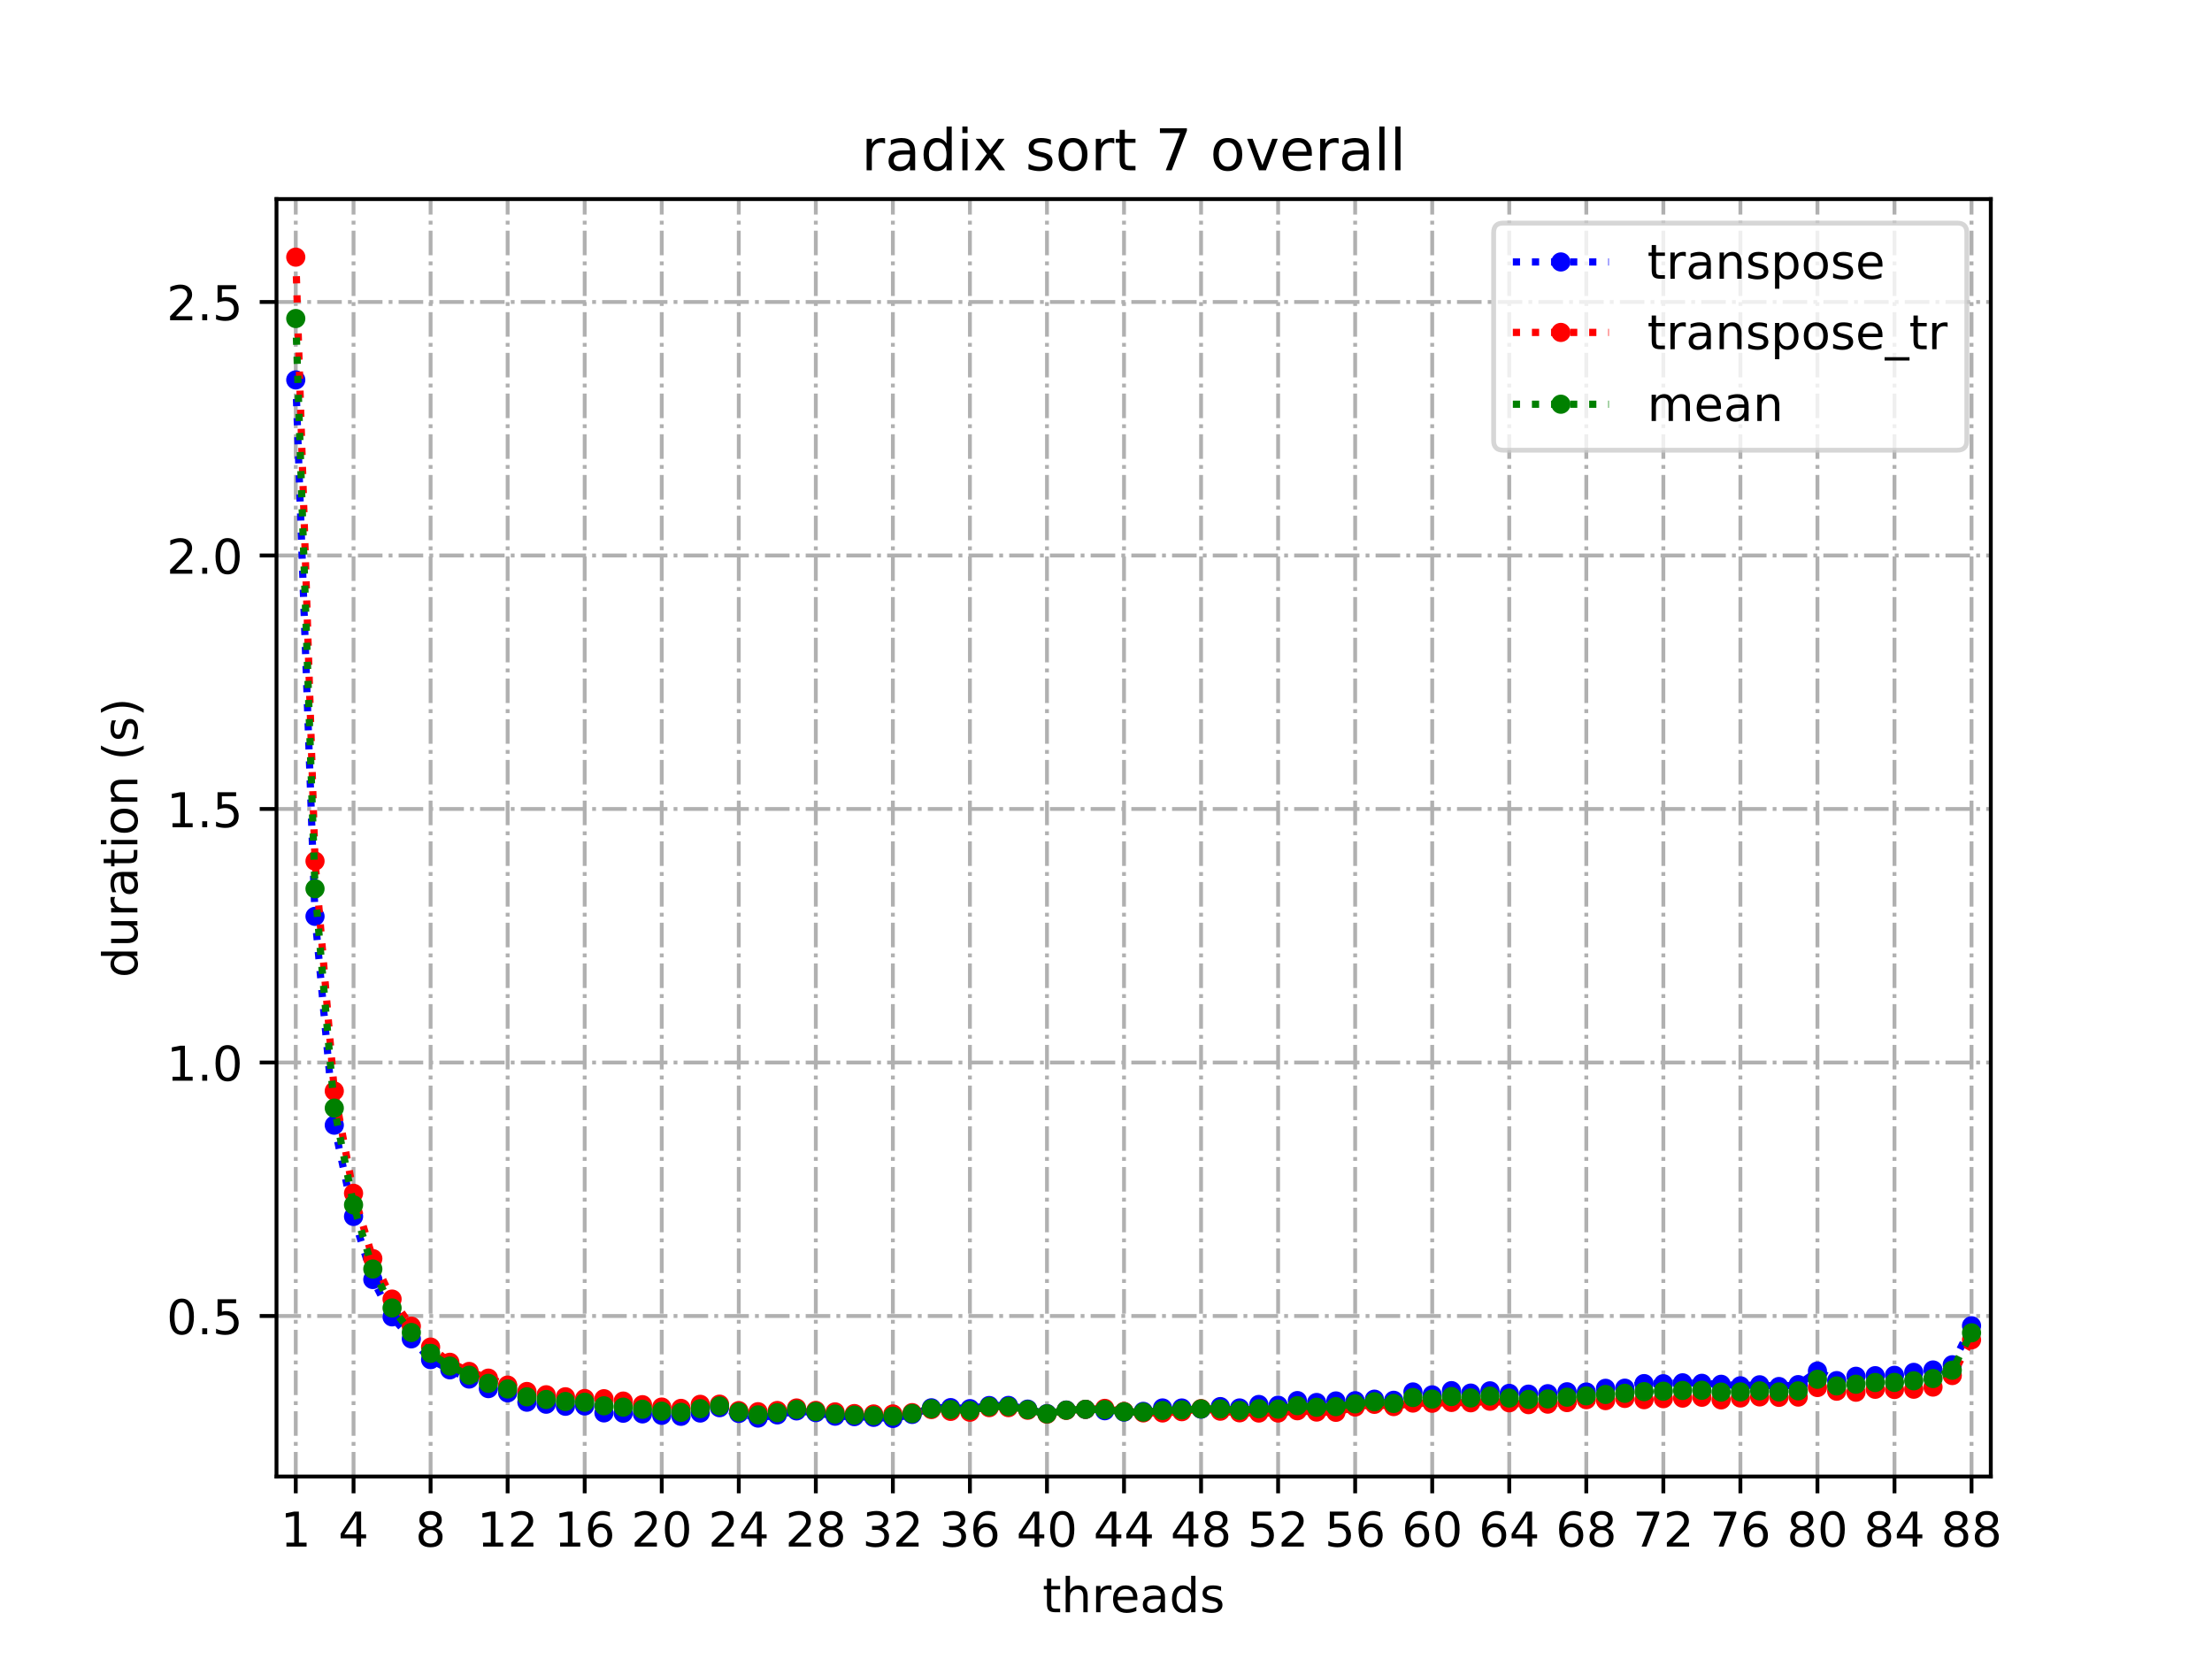 <?xml version="1.0" encoding="utf-8" standalone="no"?>
<!DOCTYPE svg PUBLIC "-//W3C//DTD SVG 1.1//EN"
  "http://www.w3.org/Graphics/SVG/1.1/DTD/svg11.dtd">
<!-- Created with matplotlib (https://matplotlib.org/) -->
<svg height="345.6pt" version="1.1" viewBox="0 0 460.8 345.6" width="460.8pt" xmlns="http://www.w3.org/2000/svg" xmlns:xlink="http://www.w3.org/1999/xlink">
 <defs>
  <style type="text/css">*{stroke-linecap:butt;stroke-linejoin:round;}</style>
 </defs>
 <g id="figure_1">
  <g id="patch_1">
   <path d="M 0 345.6 
L 460.8 345.6 
L 460.8 0 
L 0 0 
z
" style="fill:#ffffff;"/>
  </g>
  <g id="axes_1">
   <g id="patch_2">
    <path d="M 57.6 307.584 
L 414.72 307.584 
L 414.72 41.472 
L 57.6 41.472 
z
" style="fill:#ffffff;"/>
   </g>
   <g id="matplotlib.axis_1">
    <g id="xtick_1">
     <g id="line2d_1">
      <path clip-path="url(#p17ca84ff9f)" d="M 61.613 307.584 
L 61.613 41.472 
" style="fill:none;stroke:#b0b0b0;stroke-dasharray:5.12,1.28,0.8,1.28;stroke-dashoffset:0;stroke-width:0.8;"/>
     </g>
     <g id="line2d_2">
      <defs>
       <path d="M 0 0 
L 0 3.5 
" id="m42b581795b" style="stroke:#000000;stroke-width:0.8;"/>
      </defs>
      <g>
       <use style="stroke:#000000;stroke-width:0.8;" x="61.613" xlink:href="#m42b581795b" y="307.584"/>
      </g>
     </g>
     <g id="text_1">
      <!-- 1 -->
      <g transform="translate(58.431 322.182)scale(0.1 -0.1)">
       <defs>
        <path d="M 12.406 8.297 
L 28.516 8.297 
L 28.516 63.922 
L 10.984 60.406 
L 10.984 69.391 
L 28.422 72.906 
L 38.281 72.906 
L 38.281 8.297 
L 54.391 8.297 
L 54.391 0 
L 12.406 0 
z
" id="DejaVuSans-49"/>
       </defs>
       <use xlink:href="#DejaVuSans-49"/>
      </g>
     </g>
    </g>
    <g id="xtick_2">
     <g id="line2d_3">
      <path clip-path="url(#p17ca84ff9f)" d="M 73.65 307.584 
L 73.65 41.472 
" style="fill:none;stroke:#b0b0b0;stroke-dasharray:5.12,1.28,0.8,1.28;stroke-dashoffset:0;stroke-width:0.8;"/>
     </g>
     <g id="line2d_4">
      <g>
       <use style="stroke:#000000;stroke-width:0.8;" x="73.65" xlink:href="#m42b581795b" y="307.584"/>
      </g>
     </g>
     <g id="text_2">
      <!-- 4 -->
      <g transform="translate(70.469 322.182)scale(0.1 -0.1)">
       <defs>
        <path d="M 37.797 64.312 
L 12.891 25.391 
L 37.797 25.391 
z
M 35.203 72.906 
L 47.609 72.906 
L 47.609 25.391 
L 58.016 25.391 
L 58.016 17.188 
L 47.609 17.188 
L 47.609 0 
L 37.797 0 
L 37.797 17.188 
L 4.891 17.188 
L 4.891 26.703 
z
" id="DejaVuSans-52"/>
       </defs>
       <use xlink:href="#DejaVuSans-52"/>
      </g>
     </g>
    </g>
    <g id="xtick_3">
     <g id="line2d_5">
      <path clip-path="url(#p17ca84ff9f)" d="M 89.701 307.584 
L 89.701 41.472 
" style="fill:none;stroke:#b0b0b0;stroke-dasharray:5.12,1.28,0.8,1.28;stroke-dashoffset:0;stroke-width:0.8;"/>
     </g>
     <g id="line2d_6">
      <g>
       <use style="stroke:#000000;stroke-width:0.8;" x="89.701" xlink:href="#m42b581795b" y="307.584"/>
      </g>
     </g>
     <g id="text_3">
      <!-- 8 -->
      <g transform="translate(86.519 322.182)scale(0.1 -0.1)">
       <defs>
        <path d="M 31.781 34.625 
Q 24.75 34.625 20.719 30.859 
Q 16.703 27.094 16.703 20.516 
Q 16.703 13.922 20.719 10.156 
Q 24.75 6.391 31.781 6.391 
Q 38.812 6.391 42.859 10.172 
Q 46.922 13.969 46.922 20.516 
Q 46.922 27.094 42.891 30.859 
Q 38.875 34.625 31.781 34.625 
z
M 21.922 38.812 
Q 15.578 40.375 12.031 44.719 
Q 8.5 49.078 8.5 55.328 
Q 8.5 64.062 14.719 69.141 
Q 20.953 74.219 31.781 74.219 
Q 42.672 74.219 48.875 69.141 
Q 55.078 64.062 55.078 55.328 
Q 55.078 49.078 51.531 44.719 
Q 48 40.375 41.703 38.812 
Q 48.828 37.156 52.797 32.312 
Q 56.781 27.484 56.781 20.516 
Q 56.781 9.906 50.312 4.234 
Q 43.844 -1.422 31.781 -1.422 
Q 19.734 -1.422 13.25 4.234 
Q 6.781 9.906 6.781 20.516 
Q 6.781 27.484 10.781 32.312 
Q 14.797 37.156 21.922 38.812 
z
M 18.312 54.391 
Q 18.312 48.734 21.844 45.562 
Q 25.391 42.391 31.781 42.391 
Q 38.141 42.391 41.719 45.562 
Q 45.312 48.734 45.312 54.391 
Q 45.312 60.062 41.719 63.234 
Q 38.141 66.406 31.781 66.406 
Q 25.391 66.406 21.844 63.234 
Q 18.312 60.062 18.312 54.391 
z
" id="DejaVuSans-56"/>
       </defs>
       <use xlink:href="#DejaVuSans-56"/>
      </g>
     </g>
    </g>
    <g id="xtick_4">
     <g id="line2d_7">
      <path clip-path="url(#p17ca84ff9f)" d="M 105.751 307.584 
L 105.751 41.472 
" style="fill:none;stroke:#b0b0b0;stroke-dasharray:5.12,1.28,0.8,1.28;stroke-dashoffset:0;stroke-width:0.8;"/>
     </g>
     <g id="line2d_8">
      <g>
       <use style="stroke:#000000;stroke-width:0.8;" x="105.751" xlink:href="#m42b581795b" y="307.584"/>
      </g>
     </g>
     <g id="text_4">
      <!-- 12 -->
      <g transform="translate(99.389 322.182)scale(0.1 -0.1)">
       <defs>
        <path d="M 19.188 8.297 
L 53.609 8.297 
L 53.609 0 
L 7.328 0 
L 7.328 8.297 
Q 12.938 14.109 22.625 23.891 
Q 32.328 33.688 34.812 36.531 
Q 39.547 41.844 41.422 45.531 
Q 43.312 49.219 43.312 52.781 
Q 43.312 58.594 39.234 62.25 
Q 35.156 65.922 28.609 65.922 
Q 23.969 65.922 18.812 64.312 
Q 13.672 62.703 7.812 59.422 
L 7.812 69.391 
Q 13.766 71.781 18.938 73 
Q 24.125 74.219 28.422 74.219 
Q 39.75 74.219 46.484 68.547 
Q 53.219 62.891 53.219 53.422 
Q 53.219 48.922 51.531 44.891 
Q 49.859 40.875 45.406 35.406 
Q 44.188 33.984 37.641 27.219 
Q 31.109 20.453 19.188 8.297 
z
" id="DejaVuSans-50"/>
       </defs>
       <use xlink:href="#DejaVuSans-49"/>
       <use x="63.623" xlink:href="#DejaVuSans-50"/>
      </g>
     </g>
    </g>
    <g id="xtick_5">
     <g id="line2d_9">
      <path clip-path="url(#p17ca84ff9f)" d="M 121.801 307.584 
L 121.801 41.472 
" style="fill:none;stroke:#b0b0b0;stroke-dasharray:5.12,1.28,0.8,1.28;stroke-dashoffset:0;stroke-width:0.8;"/>
     </g>
     <g id="line2d_10">
      <g>
       <use style="stroke:#000000;stroke-width:0.8;" x="121.801" xlink:href="#m42b581795b" y="307.584"/>
      </g>
     </g>
     <g id="text_5">
      <!-- 16 -->
      <g transform="translate(115.439 322.182)scale(0.1 -0.1)">
       <defs>
        <path d="M 33.016 40.375 
Q 26.375 40.375 22.484 35.828 
Q 18.609 31.297 18.609 23.391 
Q 18.609 15.531 22.484 10.953 
Q 26.375 6.391 33.016 6.391 
Q 39.656 6.391 43.531 10.953 
Q 47.406 15.531 47.406 23.391 
Q 47.406 31.297 43.531 35.828 
Q 39.656 40.375 33.016 40.375 
z
M 52.594 71.297 
L 52.594 62.312 
Q 48.875 64.062 45.094 64.984 
Q 41.312 65.922 37.594 65.922 
Q 27.828 65.922 22.672 59.328 
Q 17.531 52.734 16.797 39.406 
Q 19.672 43.656 24.016 45.922 
Q 28.375 48.188 33.594 48.188 
Q 44.578 48.188 50.953 41.516 
Q 57.328 34.859 57.328 23.391 
Q 57.328 12.156 50.688 5.359 
Q 44.047 -1.422 33.016 -1.422 
Q 20.359 -1.422 13.672 8.266 
Q 6.984 17.969 6.984 36.375 
Q 6.984 53.656 15.188 63.938 
Q 23.391 74.219 37.203 74.219 
Q 40.922 74.219 44.703 73.484 
Q 48.484 72.75 52.594 71.297 
z
" id="DejaVuSans-54"/>
       </defs>
       <use xlink:href="#DejaVuSans-49"/>
       <use x="63.623" xlink:href="#DejaVuSans-54"/>
      </g>
     </g>
    </g>
    <g id="xtick_6">
     <g id="line2d_11">
      <path clip-path="url(#p17ca84ff9f)" d="M 137.852 307.584 
L 137.852 41.472 
" style="fill:none;stroke:#b0b0b0;stroke-dasharray:5.12,1.28,0.8,1.28;stroke-dashoffset:0;stroke-width:0.8;"/>
     </g>
     <g id="line2d_12">
      <g>
       <use style="stroke:#000000;stroke-width:0.8;" x="137.852" xlink:href="#m42b581795b" y="307.584"/>
      </g>
     </g>
     <g id="text_6">
      <!-- 20 -->
      <g transform="translate(131.489 322.182)scale(0.1 -0.1)">
       <defs>
        <path d="M 31.781 66.406 
Q 24.172 66.406 20.328 58.906 
Q 16.5 51.422 16.5 36.375 
Q 16.5 21.391 20.328 13.891 
Q 24.172 6.391 31.781 6.391 
Q 39.453 6.391 43.281 13.891 
Q 47.125 21.391 47.125 36.375 
Q 47.125 51.422 43.281 58.906 
Q 39.453 66.406 31.781 66.406 
z
M 31.781 74.219 
Q 44.047 74.219 50.516 64.516 
Q 56.984 54.828 56.984 36.375 
Q 56.984 17.969 50.516 8.266 
Q 44.047 -1.422 31.781 -1.422 
Q 19.531 -1.422 13.062 8.266 
Q 6.594 17.969 6.594 36.375 
Q 6.594 54.828 13.062 64.516 
Q 19.531 74.219 31.781 74.219 
z
" id="DejaVuSans-48"/>
       </defs>
       <use xlink:href="#DejaVuSans-50"/>
       <use x="63.623" xlink:href="#DejaVuSans-48"/>
      </g>
     </g>
    </g>
    <g id="xtick_7">
     <g id="line2d_13">
      <path clip-path="url(#p17ca84ff9f)" d="M 153.902 307.584 
L 153.902 41.472 
" style="fill:none;stroke:#b0b0b0;stroke-dasharray:5.12,1.28,0.8,1.28;stroke-dashoffset:0;stroke-width:0.8;"/>
     </g>
     <g id="line2d_14">
      <g>
       <use style="stroke:#000000;stroke-width:0.8;" x="153.902" xlink:href="#m42b581795b" y="307.584"/>
      </g>
     </g>
     <g id="text_7">
      <!-- 24 -->
      <g transform="translate(147.54 322.182)scale(0.1 -0.1)">
       <use xlink:href="#DejaVuSans-50"/>
       <use x="63.623" xlink:href="#DejaVuSans-52"/>
      </g>
     </g>
    </g>
    <g id="xtick_8">
     <g id="line2d_15">
      <path clip-path="url(#p17ca84ff9f)" d="M 169.952 307.584 
L 169.952 41.472 
" style="fill:none;stroke:#b0b0b0;stroke-dasharray:5.12,1.28,0.8,1.28;stroke-dashoffset:0;stroke-width:0.8;"/>
     </g>
     <g id="line2d_16">
      <g>
       <use style="stroke:#000000;stroke-width:0.8;" x="169.952" xlink:href="#m42b581795b" y="307.584"/>
      </g>
     </g>
     <g id="text_8">
      <!-- 28 -->
      <g transform="translate(163.59 322.182)scale(0.1 -0.1)">
       <use xlink:href="#DejaVuSans-50"/>
       <use x="63.623" xlink:href="#DejaVuSans-56"/>
      </g>
     </g>
    </g>
    <g id="xtick_9">
     <g id="line2d_17">
      <path clip-path="url(#p17ca84ff9f)" d="M 186.003 307.584 
L 186.003 41.472 
" style="fill:none;stroke:#b0b0b0;stroke-dasharray:5.12,1.28,0.8,1.28;stroke-dashoffset:0;stroke-width:0.8;"/>
     </g>
     <g id="line2d_18">
      <g>
       <use style="stroke:#000000;stroke-width:0.8;" x="186.003" xlink:href="#m42b581795b" y="307.584"/>
      </g>
     </g>
     <g id="text_9">
      <!-- 32 -->
      <g transform="translate(179.64 322.182)scale(0.1 -0.1)">
       <defs>
        <path d="M 40.578 39.312 
Q 47.656 37.797 51.625 33 
Q 55.609 28.219 55.609 21.188 
Q 55.609 10.406 48.188 4.484 
Q 40.766 -1.422 27.094 -1.422 
Q 22.516 -1.422 17.656 -0.516 
Q 12.797 0.391 7.625 2.203 
L 7.625 11.719 
Q 11.719 9.328 16.594 8.109 
Q 21.484 6.891 26.812 6.891 
Q 36.078 6.891 40.938 10.547 
Q 45.797 14.203 45.797 21.188 
Q 45.797 27.641 41.281 31.266 
Q 36.766 34.906 28.719 34.906 
L 20.219 34.906 
L 20.219 43.016 
L 29.109 43.016 
Q 36.375 43.016 40.234 45.922 
Q 44.094 48.828 44.094 54.297 
Q 44.094 59.906 40.109 62.906 
Q 36.141 65.922 28.719 65.922 
Q 24.656 65.922 20.016 65.031 
Q 15.375 64.156 9.812 62.312 
L 9.812 71.094 
Q 15.438 72.656 20.344 73.438 
Q 25.25 74.219 29.594 74.219 
Q 40.828 74.219 47.359 69.109 
Q 53.906 64.016 53.906 55.328 
Q 53.906 49.266 50.438 45.094 
Q 46.969 40.922 40.578 39.312 
z
" id="DejaVuSans-51"/>
       </defs>
       <use xlink:href="#DejaVuSans-51"/>
       <use x="63.623" xlink:href="#DejaVuSans-50"/>
      </g>
     </g>
    </g>
    <g id="xtick_10">
     <g id="line2d_19">
      <path clip-path="url(#p17ca84ff9f)" d="M 202.053 307.584 
L 202.053 41.472 
" style="fill:none;stroke:#b0b0b0;stroke-dasharray:5.12,1.28,0.8,1.28;stroke-dashoffset:0;stroke-width:0.8;"/>
     </g>
     <g id="line2d_20">
      <g>
       <use style="stroke:#000000;stroke-width:0.8;" x="202.053" xlink:href="#m42b581795b" y="307.584"/>
      </g>
     </g>
     <g id="text_10">
      <!-- 36 -->
      <g transform="translate(195.691 322.182)scale(0.1 -0.1)">
       <use xlink:href="#DejaVuSans-51"/>
       <use x="63.623" xlink:href="#DejaVuSans-54"/>
      </g>
     </g>
    </g>
    <g id="xtick_11">
     <g id="line2d_21">
      <path clip-path="url(#p17ca84ff9f)" d="M 218.103 307.584 
L 218.103 41.472 
" style="fill:none;stroke:#b0b0b0;stroke-dasharray:5.12,1.28,0.8,1.28;stroke-dashoffset:0;stroke-width:0.8;"/>
     </g>
     <g id="line2d_22">
      <g>
       <use style="stroke:#000000;stroke-width:0.8;" x="218.103" xlink:href="#m42b581795b" y="307.584"/>
      </g>
     </g>
     <g id="text_11">
      <!-- 40 -->
      <g transform="translate(211.741 322.182)scale(0.1 -0.1)">
       <use xlink:href="#DejaVuSans-52"/>
       <use x="63.623" xlink:href="#DejaVuSans-48"/>
      </g>
     </g>
    </g>
    <g id="xtick_12">
     <g id="line2d_23">
      <path clip-path="url(#p17ca84ff9f)" d="M 234.154 307.584 
L 234.154 41.472 
" style="fill:none;stroke:#b0b0b0;stroke-dasharray:5.12,1.28,0.8,1.28;stroke-dashoffset:0;stroke-width:0.8;"/>
     </g>
     <g id="line2d_24">
      <g>
       <use style="stroke:#000000;stroke-width:0.8;" x="234.154" xlink:href="#m42b581795b" y="307.584"/>
      </g>
     </g>
     <g id="text_12">
      <!-- 44 -->
      <g transform="translate(227.791 322.182)scale(0.1 -0.1)">
       <use xlink:href="#DejaVuSans-52"/>
       <use x="63.623" xlink:href="#DejaVuSans-52"/>
      </g>
     </g>
    </g>
    <g id="xtick_13">
     <g id="line2d_25">
      <path clip-path="url(#p17ca84ff9f)" d="M 250.204 307.584 
L 250.204 41.472 
" style="fill:none;stroke:#b0b0b0;stroke-dasharray:5.12,1.28,0.8,1.28;stroke-dashoffset:0;stroke-width:0.8;"/>
     </g>
     <g id="line2d_26">
      <g>
       <use style="stroke:#000000;stroke-width:0.8;" x="250.204" xlink:href="#m42b581795b" y="307.584"/>
      </g>
     </g>
     <g id="text_13">
      <!-- 48 -->
      <g transform="translate(243.842 322.182)scale(0.1 -0.1)">
       <use xlink:href="#DejaVuSans-52"/>
       <use x="63.623" xlink:href="#DejaVuSans-56"/>
      </g>
     </g>
    </g>
    <g id="xtick_14">
     <g id="line2d_27">
      <path clip-path="url(#p17ca84ff9f)" d="M 266.254 307.584 
L 266.254 41.472 
" style="fill:none;stroke:#b0b0b0;stroke-dasharray:5.12,1.28,0.8,1.28;stroke-dashoffset:0;stroke-width:0.8;"/>
     </g>
     <g id="line2d_28">
      <g>
       <use style="stroke:#000000;stroke-width:0.8;" x="266.254" xlink:href="#m42b581795b" y="307.584"/>
      </g>
     </g>
     <g id="text_14">
      <!-- 52 -->
      <g transform="translate(259.892 322.182)scale(0.1 -0.1)">
       <defs>
        <path d="M 10.797 72.906 
L 49.516 72.906 
L 49.516 64.594 
L 19.828 64.594 
L 19.828 46.734 
Q 21.969 47.469 24.109 47.828 
Q 26.266 48.188 28.422 48.188 
Q 40.625 48.188 47.75 41.5 
Q 54.891 34.812 54.891 23.391 
Q 54.891 11.625 47.562 5.094 
Q 40.234 -1.422 26.906 -1.422 
Q 22.312 -1.422 17.547 -0.641 
Q 12.797 0.141 7.719 1.703 
L 7.719 11.625 
Q 12.109 9.234 16.797 8.062 
Q 21.484 6.891 26.703 6.891 
Q 35.156 6.891 40.078 11.328 
Q 45.016 15.766 45.016 23.391 
Q 45.016 31 40.078 35.438 
Q 35.156 39.891 26.703 39.891 
Q 22.75 39.891 18.812 39.016 
Q 14.891 38.141 10.797 36.281 
z
" id="DejaVuSans-53"/>
       </defs>
       <use xlink:href="#DejaVuSans-53"/>
       <use x="63.623" xlink:href="#DejaVuSans-50"/>
      </g>
     </g>
    </g>
    <g id="xtick_15">
     <g id="line2d_29">
      <path clip-path="url(#p17ca84ff9f)" d="M 282.305 307.584 
L 282.305 41.472 
" style="fill:none;stroke:#b0b0b0;stroke-dasharray:5.12,1.28,0.8,1.28;stroke-dashoffset:0;stroke-width:0.8;"/>
     </g>
     <g id="line2d_30">
      <g>
       <use style="stroke:#000000;stroke-width:0.8;" x="282.305" xlink:href="#m42b581795b" y="307.584"/>
      </g>
     </g>
     <g id="text_15">
      <!-- 56 -->
      <g transform="translate(275.942 322.182)scale(0.1 -0.1)">
       <use xlink:href="#DejaVuSans-53"/>
       <use x="63.623" xlink:href="#DejaVuSans-54"/>
      </g>
     </g>
    </g>
    <g id="xtick_16">
     <g id="line2d_31">
      <path clip-path="url(#p17ca84ff9f)" d="M 298.355 307.584 
L 298.355 41.472 
" style="fill:none;stroke:#b0b0b0;stroke-dasharray:5.12,1.28,0.8,1.28;stroke-dashoffset:0;stroke-width:0.8;"/>
     </g>
     <g id="line2d_32">
      <g>
       <use style="stroke:#000000;stroke-width:0.8;" x="298.355" xlink:href="#m42b581795b" y="307.584"/>
      </g>
     </g>
     <g id="text_16">
      <!-- 60 -->
      <g transform="translate(291.993 322.182)scale(0.1 -0.1)">
       <use xlink:href="#DejaVuSans-54"/>
       <use x="63.623" xlink:href="#DejaVuSans-48"/>
      </g>
     </g>
    </g>
    <g id="xtick_17">
     <g id="line2d_33">
      <path clip-path="url(#p17ca84ff9f)" d="M 314.405 307.584 
L 314.405 41.472 
" style="fill:none;stroke:#b0b0b0;stroke-dasharray:5.12,1.28,0.8,1.28;stroke-dashoffset:0;stroke-width:0.8;"/>
     </g>
     <g id="line2d_34">
      <g>
       <use style="stroke:#000000;stroke-width:0.8;" x="314.405" xlink:href="#m42b581795b" y="307.584"/>
      </g>
     </g>
     <g id="text_17">
      <!-- 64 -->
      <g transform="translate(308.043 322.182)scale(0.1 -0.1)">
       <use xlink:href="#DejaVuSans-54"/>
       <use x="63.623" xlink:href="#DejaVuSans-52"/>
      </g>
     </g>
    </g>
    <g id="xtick_18">
     <g id="line2d_35">
      <path clip-path="url(#p17ca84ff9f)" d="M 330.456 307.584 
L 330.456 41.472 
" style="fill:none;stroke:#b0b0b0;stroke-dasharray:5.12,1.28,0.8,1.28;stroke-dashoffset:0;stroke-width:0.8;"/>
     </g>
     <g id="line2d_36">
      <g>
       <use style="stroke:#000000;stroke-width:0.8;" x="330.456" xlink:href="#m42b581795b" y="307.584"/>
      </g>
     </g>
     <g id="text_18">
      <!-- 68 -->
      <g transform="translate(324.093 322.182)scale(0.1 -0.1)">
       <use xlink:href="#DejaVuSans-54"/>
       <use x="63.623" xlink:href="#DejaVuSans-56"/>
      </g>
     </g>
    </g>
    <g id="xtick_19">
     <g id="line2d_37">
      <path clip-path="url(#p17ca84ff9f)" d="M 346.506 307.584 
L 346.506 41.472 
" style="fill:none;stroke:#b0b0b0;stroke-dasharray:5.12,1.28,0.8,1.28;stroke-dashoffset:0;stroke-width:0.8;"/>
     </g>
     <g id="line2d_38">
      <g>
       <use style="stroke:#000000;stroke-width:0.8;" x="346.506" xlink:href="#m42b581795b" y="307.584"/>
      </g>
     </g>
     <g id="text_19">
      <!-- 72 -->
      <g transform="translate(340.144 322.182)scale(0.1 -0.1)">
       <defs>
        <path d="M 8.203 72.906 
L 55.078 72.906 
L 55.078 68.703 
L 28.609 0 
L 18.312 0 
L 43.219 64.594 
L 8.203 64.594 
z
" id="DejaVuSans-55"/>
       </defs>
       <use xlink:href="#DejaVuSans-55"/>
       <use x="63.623" xlink:href="#DejaVuSans-50"/>
      </g>
     </g>
    </g>
    <g id="xtick_20">
     <g id="line2d_39">
      <path clip-path="url(#p17ca84ff9f)" d="M 362.556 307.584 
L 362.556 41.472 
" style="fill:none;stroke:#b0b0b0;stroke-dasharray:5.12,1.28,0.8,1.28;stroke-dashoffset:0;stroke-width:0.8;"/>
     </g>
     <g id="line2d_40">
      <g>
       <use style="stroke:#000000;stroke-width:0.8;" x="362.556" xlink:href="#m42b581795b" y="307.584"/>
      </g>
     </g>
     <g id="text_20">
      <!-- 76 -->
      <g transform="translate(356.194 322.182)scale(0.1 -0.1)">
       <use xlink:href="#DejaVuSans-55"/>
       <use x="63.623" xlink:href="#DejaVuSans-54"/>
      </g>
     </g>
    </g>
    <g id="xtick_21">
     <g id="line2d_41">
      <path clip-path="url(#p17ca84ff9f)" d="M 378.607 307.584 
L 378.607 41.472 
" style="fill:none;stroke:#b0b0b0;stroke-dasharray:5.12,1.28,0.8,1.28;stroke-dashoffset:0;stroke-width:0.8;"/>
     </g>
     <g id="line2d_42">
      <g>
       <use style="stroke:#000000;stroke-width:0.8;" x="378.607" xlink:href="#m42b581795b" y="307.584"/>
      </g>
     </g>
     <g id="text_21">
      <!-- 80 -->
      <g transform="translate(372.244 322.182)scale(0.1 -0.1)">
       <use xlink:href="#DejaVuSans-56"/>
       <use x="63.623" xlink:href="#DejaVuSans-48"/>
      </g>
     </g>
    </g>
    <g id="xtick_22">
     <g id="line2d_43">
      <path clip-path="url(#p17ca84ff9f)" d="M 394.657 307.584 
L 394.657 41.472 
" style="fill:none;stroke:#b0b0b0;stroke-dasharray:5.12,1.28,0.8,1.28;stroke-dashoffset:0;stroke-width:0.8;"/>
     </g>
     <g id="line2d_44">
      <g>
       <use style="stroke:#000000;stroke-width:0.8;" x="394.657" xlink:href="#m42b581795b" y="307.584"/>
      </g>
     </g>
     <g id="text_22">
      <!-- 84 -->
      <g transform="translate(388.295 322.182)scale(0.1 -0.1)">
       <use xlink:href="#DejaVuSans-56"/>
       <use x="63.623" xlink:href="#DejaVuSans-52"/>
      </g>
     </g>
    </g>
    <g id="xtick_23">
     <g id="line2d_45">
      <path clip-path="url(#p17ca84ff9f)" d="M 410.707 307.584 
L 410.707 41.472 
" style="fill:none;stroke:#b0b0b0;stroke-dasharray:5.12,1.28,0.8,1.28;stroke-dashoffset:0;stroke-width:0.8;"/>
     </g>
     <g id="line2d_46">
      <g>
       <use style="stroke:#000000;stroke-width:0.8;" x="410.707" xlink:href="#m42b581795b" y="307.584"/>
      </g>
     </g>
     <g id="text_23">
      <!-- 88 -->
      <g transform="translate(404.345 322.182)scale(0.1 -0.1)">
       <use xlink:href="#DejaVuSans-56"/>
       <use x="63.623" xlink:href="#DejaVuSans-56"/>
      </g>
     </g>
    </g>
    <g id="text_24">
     <!-- threads -->
     <g transform="translate(217.169 335.861)scale(0.1 -0.1)">
      <defs>
       <path d="M 18.312 70.219 
L 18.312 54.688 
L 36.812 54.688 
L 36.812 47.703 
L 18.312 47.703 
L 18.312 18.016 
Q 18.312 11.328 20.141 9.422 
Q 21.969 7.516 27.594 7.516 
L 36.812 7.516 
L 36.812 0 
L 27.594 0 
Q 17.188 0 13.234 3.875 
Q 9.281 7.766 9.281 18.016 
L 9.281 47.703 
L 2.688 47.703 
L 2.688 54.688 
L 9.281 54.688 
L 9.281 70.219 
z
" id="DejaVuSans-116"/>
       <path d="M 54.891 33.016 
L 54.891 0 
L 45.906 0 
L 45.906 32.719 
Q 45.906 40.484 42.875 44.328 
Q 39.844 48.188 33.797 48.188 
Q 26.516 48.188 22.312 43.547 
Q 18.109 38.922 18.109 30.906 
L 18.109 0 
L 9.078 0 
L 9.078 75.984 
L 18.109 75.984 
L 18.109 46.188 
Q 21.344 51.125 25.703 53.562 
Q 30.078 56 35.797 56 
Q 45.219 56 50.047 50.172 
Q 54.891 44.344 54.891 33.016 
z
" id="DejaVuSans-104"/>
       <path d="M 41.109 46.297 
Q 39.594 47.172 37.812 47.578 
Q 36.031 48 33.891 48 
Q 26.266 48 22.188 43.047 
Q 18.109 38.094 18.109 28.812 
L 18.109 0 
L 9.078 0 
L 9.078 54.688 
L 18.109 54.688 
L 18.109 46.188 
Q 20.953 51.172 25.484 53.578 
Q 30.031 56 36.531 56 
Q 37.453 56 38.578 55.875 
Q 39.703 55.766 41.062 55.516 
z
" id="DejaVuSans-114"/>
       <path d="M 56.203 29.594 
L 56.203 25.203 
L 14.891 25.203 
Q 15.484 15.922 20.484 11.062 
Q 25.484 6.203 34.422 6.203 
Q 39.594 6.203 44.453 7.469 
Q 49.312 8.734 54.109 11.281 
L 54.109 2.781 
Q 49.266 0.734 44.188 -0.344 
Q 39.109 -1.422 33.891 -1.422 
Q 20.797 -1.422 13.156 6.188 
Q 5.516 13.812 5.516 26.812 
Q 5.516 40.234 12.766 48.109 
Q 20.016 56 32.328 56 
Q 43.359 56 49.781 48.891 
Q 56.203 41.797 56.203 29.594 
z
M 47.219 32.234 
Q 47.125 39.594 43.094 43.984 
Q 39.062 48.391 32.422 48.391 
Q 24.906 48.391 20.391 44.141 
Q 15.875 39.891 15.188 32.172 
z
" id="DejaVuSans-101"/>
       <path d="M 34.281 27.484 
Q 23.391 27.484 19.188 25 
Q 14.984 22.516 14.984 16.5 
Q 14.984 11.719 18.141 8.906 
Q 21.297 6.109 26.703 6.109 
Q 34.188 6.109 38.703 11.406 
Q 43.219 16.703 43.219 25.484 
L 43.219 27.484 
z
M 52.203 31.203 
L 52.203 0 
L 43.219 0 
L 43.219 8.297 
Q 40.141 3.328 35.547 0.953 
Q 30.953 -1.422 24.312 -1.422 
Q 15.922 -1.422 10.953 3.297 
Q 6 8.016 6 15.922 
Q 6 25.141 12.172 29.828 
Q 18.359 34.516 30.609 34.516 
L 43.219 34.516 
L 43.219 35.406 
Q 43.219 41.609 39.141 45 
Q 35.062 48.391 27.688 48.391 
Q 23 48.391 18.547 47.266 
Q 14.109 46.141 10.016 43.891 
L 10.016 52.203 
Q 14.938 54.109 19.578 55.047 
Q 24.219 56 28.609 56 
Q 40.484 56 46.344 49.844 
Q 52.203 43.703 52.203 31.203 
z
" id="DejaVuSans-97"/>
       <path d="M 45.406 46.391 
L 45.406 75.984 
L 54.391 75.984 
L 54.391 0 
L 45.406 0 
L 45.406 8.203 
Q 42.578 3.328 38.25 0.953 
Q 33.938 -1.422 27.875 -1.422 
Q 17.969 -1.422 11.734 6.484 
Q 5.516 14.406 5.516 27.297 
Q 5.516 40.188 11.734 48.094 
Q 17.969 56 27.875 56 
Q 33.938 56 38.25 53.625 
Q 42.578 51.266 45.406 46.391 
z
M 14.797 27.297 
Q 14.797 17.391 18.875 11.75 
Q 22.953 6.109 30.078 6.109 
Q 37.203 6.109 41.297 11.75 
Q 45.406 17.391 45.406 27.297 
Q 45.406 37.203 41.297 42.844 
Q 37.203 48.484 30.078 48.484 
Q 22.953 48.484 18.875 42.844 
Q 14.797 37.203 14.797 27.297 
z
" id="DejaVuSans-100"/>
       <path d="M 44.281 53.078 
L 44.281 44.578 
Q 40.484 46.531 36.375 47.5 
Q 32.281 48.484 27.875 48.484 
Q 21.188 48.484 17.844 46.438 
Q 14.5 44.391 14.5 40.281 
Q 14.5 37.156 16.891 35.375 
Q 19.281 33.594 26.516 31.984 
L 29.594 31.297 
Q 39.156 29.25 43.188 25.516 
Q 47.219 21.781 47.219 15.094 
Q 47.219 7.469 41.188 3.016 
Q 35.156 -1.422 24.609 -1.422 
Q 20.219 -1.422 15.453 -0.562 
Q 10.688 0.297 5.422 2 
L 5.422 11.281 
Q 10.406 8.688 15.234 7.391 
Q 20.062 6.109 24.812 6.109 
Q 31.156 6.109 34.562 8.281 
Q 37.984 10.453 37.984 14.406 
Q 37.984 18.062 35.516 20.016 
Q 33.062 21.969 24.703 23.781 
L 21.578 24.516 
Q 13.234 26.266 9.516 29.906 
Q 5.812 33.547 5.812 39.891 
Q 5.812 47.609 11.281 51.797 
Q 16.75 56 26.812 56 
Q 31.781 56 36.172 55.266 
Q 40.578 54.547 44.281 53.078 
z
" id="DejaVuSans-115"/>
      </defs>
      <use xlink:href="#DejaVuSans-116"/>
      <use x="39.209" xlink:href="#DejaVuSans-104"/>
      <use x="102.588" xlink:href="#DejaVuSans-114"/>
      <use x="141.451" xlink:href="#DejaVuSans-101"/>
      <use x="202.975" xlink:href="#DejaVuSans-97"/>
      <use x="264.254" xlink:href="#DejaVuSans-100"/>
      <use x="327.73" xlink:href="#DejaVuSans-115"/>
     </g>
    </g>
   </g>
   <g id="matplotlib.axis_2">
    <g id="ytick_1">
     <g id="line2d_47">
      <path clip-path="url(#p17ca84ff9f)" d="M 57.6 274.145 
L 414.72 274.145 
" style="fill:none;stroke:#b0b0b0;stroke-dasharray:5.12,1.28,0.8,1.28;stroke-dashoffset:0;stroke-width:0.8;"/>
     </g>
     <g id="line2d_48">
      <defs>
       <path d="M 0 0 
L -3.5 0 
" id="mfb56503290" style="stroke:#000000;stroke-width:0.8;"/>
      </defs>
      <g>
       <use style="stroke:#000000;stroke-width:0.8;" x="57.6" xlink:href="#mfb56503290" y="274.145"/>
      </g>
     </g>
     <g id="text_25">
      <!-- 0.5 -->
      <g transform="translate(34.697 277.944)scale(0.1 -0.1)">
       <defs>
        <path d="M 10.688 12.406 
L 21 12.406 
L 21 0 
L 10.688 0 
z
" id="DejaVuSans-46"/>
       </defs>
       <use xlink:href="#DejaVuSans-48"/>
       <use x="63.623" xlink:href="#DejaVuSans-46"/>
       <use x="95.41" xlink:href="#DejaVuSans-53"/>
      </g>
     </g>
    </g>
    <g id="ytick_2">
     <g id="line2d_49">
      <path clip-path="url(#p17ca84ff9f)" d="M 57.6 221.335 
L 414.72 221.335 
" style="fill:none;stroke:#b0b0b0;stroke-dasharray:5.12,1.28,0.8,1.28;stroke-dashoffset:0;stroke-width:0.8;"/>
     </g>
     <g id="line2d_50">
      <g>
       <use style="stroke:#000000;stroke-width:0.8;" x="57.6" xlink:href="#mfb56503290" y="221.335"/>
      </g>
     </g>
     <g id="text_26">
      <!-- 1.0 -->
      <g transform="translate(34.697 225.134)scale(0.1 -0.1)">
       <use xlink:href="#DejaVuSans-49"/>
       <use x="63.623" xlink:href="#DejaVuSans-46"/>
       <use x="95.41" xlink:href="#DejaVuSans-48"/>
      </g>
     </g>
    </g>
    <g id="ytick_3">
     <g id="line2d_51">
      <path clip-path="url(#p17ca84ff9f)" d="M 57.6 168.526 
L 414.72 168.526 
" style="fill:none;stroke:#b0b0b0;stroke-dasharray:5.12,1.28,0.8,1.28;stroke-dashoffset:0;stroke-width:0.8;"/>
     </g>
     <g id="line2d_52">
      <g>
       <use style="stroke:#000000;stroke-width:0.8;" x="57.6" xlink:href="#mfb56503290" y="168.526"/>
      </g>
     </g>
     <g id="text_27">
      <!-- 1.5 -->
      <g transform="translate(34.697 172.325)scale(0.1 -0.1)">
       <use xlink:href="#DejaVuSans-49"/>
       <use x="63.623" xlink:href="#DejaVuSans-46"/>
       <use x="95.41" xlink:href="#DejaVuSans-53"/>
      </g>
     </g>
    </g>
    <g id="ytick_4">
     <g id="line2d_53">
      <path clip-path="url(#p17ca84ff9f)" d="M 57.6 115.716 
L 414.72 115.716 
" style="fill:none;stroke:#b0b0b0;stroke-dasharray:5.12,1.28,0.8,1.28;stroke-dashoffset:0;stroke-width:0.8;"/>
     </g>
     <g id="line2d_54">
      <g>
       <use style="stroke:#000000;stroke-width:0.8;" x="57.6" xlink:href="#mfb56503290" y="115.716"/>
      </g>
     </g>
     <g id="text_28">
      <!-- 2.0 -->
      <g transform="translate(34.697 119.515)scale(0.1 -0.1)">
       <use xlink:href="#DejaVuSans-50"/>
       <use x="63.623" xlink:href="#DejaVuSans-46"/>
       <use x="95.41" xlink:href="#DejaVuSans-48"/>
      </g>
     </g>
    </g>
    <g id="ytick_5">
     <g id="line2d_55">
      <path clip-path="url(#p17ca84ff9f)" d="M 57.6 62.907 
L 414.72 62.907 
" style="fill:none;stroke:#b0b0b0;stroke-dasharray:5.12,1.28,0.8,1.28;stroke-dashoffset:0;stroke-width:0.8;"/>
     </g>
     <g id="line2d_56">
      <g>
       <use style="stroke:#000000;stroke-width:0.8;" x="57.6" xlink:href="#mfb56503290" y="62.907"/>
      </g>
     </g>
     <g id="text_29">
      <!-- 2.5 -->
      <g transform="translate(34.697 66.706)scale(0.1 -0.1)">
       <use xlink:href="#DejaVuSans-50"/>
       <use x="63.623" xlink:href="#DejaVuSans-46"/>
       <use x="95.41" xlink:href="#DejaVuSans-53"/>
      </g>
     </g>
    </g>
    <g id="text_30">
     <!-- duration (s) -->
     <g transform="translate(28.617 203.663)rotate(-90)scale(0.1 -0.1)">
      <defs>
       <path d="M 8.5 21.578 
L 8.5 54.688 
L 17.484 54.688 
L 17.484 21.922 
Q 17.484 14.156 20.5 10.266 
Q 23.531 6.391 29.594 6.391 
Q 36.859 6.391 41.078 11.031 
Q 45.312 15.672 45.312 23.688 
L 45.312 54.688 
L 54.297 54.688 
L 54.297 0 
L 45.312 0 
L 45.312 8.406 
Q 42.047 3.422 37.719 1 
Q 33.406 -1.422 27.688 -1.422 
Q 18.266 -1.422 13.375 4.438 
Q 8.5 10.297 8.5 21.578 
z
M 31.109 56 
z
" id="DejaVuSans-117"/>
       <path d="M 9.422 54.688 
L 18.406 54.688 
L 18.406 0 
L 9.422 0 
z
M 9.422 75.984 
L 18.406 75.984 
L 18.406 64.594 
L 9.422 64.594 
z
" id="DejaVuSans-105"/>
       <path d="M 30.609 48.391 
Q 23.391 48.391 19.188 42.75 
Q 14.984 37.109 14.984 27.297 
Q 14.984 17.484 19.156 11.844 
Q 23.344 6.203 30.609 6.203 
Q 37.797 6.203 41.984 11.859 
Q 46.188 17.531 46.188 27.297 
Q 46.188 37.016 41.984 42.703 
Q 37.797 48.391 30.609 48.391 
z
M 30.609 56 
Q 42.328 56 49.016 48.375 
Q 55.719 40.766 55.719 27.297 
Q 55.719 13.875 49.016 6.219 
Q 42.328 -1.422 30.609 -1.422 
Q 18.844 -1.422 12.172 6.219 
Q 5.516 13.875 5.516 27.297 
Q 5.516 40.766 12.172 48.375 
Q 18.844 56 30.609 56 
z
" id="DejaVuSans-111"/>
       <path d="M 54.891 33.016 
L 54.891 0 
L 45.906 0 
L 45.906 32.719 
Q 45.906 40.484 42.875 44.328 
Q 39.844 48.188 33.797 48.188 
Q 26.516 48.188 22.312 43.547 
Q 18.109 38.922 18.109 30.906 
L 18.109 0 
L 9.078 0 
L 9.078 54.688 
L 18.109 54.688 
L 18.109 46.188 
Q 21.344 51.125 25.703 53.562 
Q 30.078 56 35.797 56 
Q 45.219 56 50.047 50.172 
Q 54.891 44.344 54.891 33.016 
z
" id="DejaVuSans-110"/>
       <path id="DejaVuSans-32"/>
       <path d="M 31 75.875 
Q 24.469 64.656 21.281 53.656 
Q 18.109 42.672 18.109 31.391 
Q 18.109 20.125 21.312 9.062 
Q 24.516 -2 31 -13.188 
L 23.188 -13.188 
Q 15.875 -1.703 12.234 9.375 
Q 8.594 20.453 8.594 31.391 
Q 8.594 42.281 12.203 53.312 
Q 15.828 64.359 23.188 75.875 
z
" id="DejaVuSans-40"/>
       <path d="M 8.016 75.875 
L 15.828 75.875 
Q 23.141 64.359 26.781 53.312 
Q 30.422 42.281 30.422 31.391 
Q 30.422 20.453 26.781 9.375 
Q 23.141 -1.703 15.828 -13.188 
L 8.016 -13.188 
Q 14.5 -2 17.703 9.062 
Q 20.906 20.125 20.906 31.391 
Q 20.906 42.672 17.703 53.656 
Q 14.5 64.656 8.016 75.875 
z
" id="DejaVuSans-41"/>
      </defs>
      <use xlink:href="#DejaVuSans-100"/>
      <use x="63.477" xlink:href="#DejaVuSans-117"/>
      <use x="126.855" xlink:href="#DejaVuSans-114"/>
      <use x="167.969" xlink:href="#DejaVuSans-97"/>
      <use x="229.248" xlink:href="#DejaVuSans-116"/>
      <use x="268.457" xlink:href="#DejaVuSans-105"/>
      <use x="296.24" xlink:href="#DejaVuSans-111"/>
      <use x="357.422" xlink:href="#DejaVuSans-110"/>
      <use x="420.801" xlink:href="#DejaVuSans-32"/>
      <use x="452.588" xlink:href="#DejaVuSans-40"/>
      <use x="491.602" xlink:href="#DejaVuSans-115"/>
      <use x="543.701" xlink:href="#DejaVuSans-41"/>
     </g>
    </g>
   </g>
   <g id="line2d_57">
    <path clip-path="url(#p17ca84ff9f)" d="M 61.613 79.144 
L 65.625 190.893 
L 69.638 234.394 
L 73.65 253.409 
L 77.663 266.548 
L 81.676 274.323 
L 85.688 278.906 
L 89.701 283.238 
L 93.713 285.359 
L 97.726 287.277 
L 101.738 289.273 
L 105.751 290.157 
L 109.764 292.101 
L 113.776 292.522 
L 117.789 292.949 
L 121.801 292.887 
L 125.814 294.331 
L 129.827 294.399 
L 133.839 294.537 
L 137.852 294.84 
L 141.864 295.044 
L 145.877 294.36 
L 149.889 293.245 
L 153.902 294.449 
L 157.915 295.409 
L 161.927 294.748 
L 165.94 293.915 
L 169.952 294.275 
L 173.965 295.017 
L 177.978 295.109 
L 181.99 295.255 
L 186.003 295.488 
L 190.015 294.65 
L 194.028 293.273 
L 198.04 293.236 
L 202.053 293.446 
L 206.066 292.796 
L 210.078 292.775 
L 214.091 293.543 
L 218.103 294.477 
L 222.116 293.731 
L 226.129 293.595 
L 230.141 293.88 
L 234.154 294.165 
L 238.166 294.018 
L 242.179 293.303 
L 246.191 293.313 
L 250.204 293.552 
L 254.217 293.018 
L 258.229 293.304 
L 262.242 292.579 
L 266.254 292.736 
L 270.267 291.77 
L 274.28 292.164 
L 278.292 291.844 
L 282.305 291.794 
L 286.317 291.475 
L 290.33 291.708 
L 294.342 289.97 
L 298.355 290.579 
L 302.368 289.696 
L 306.38 290.208 
L 310.393 289.737 
L 314.405 290.265 
L 318.418 290.427 
L 322.431 290.332 
L 326.443 289.936 
L 330.456 289.986 
L 334.468 289.214 
L 338.481 289.184 
L 342.493 288.229 
L 346.506 288.257 
L 350.519 288.064 
L 354.531 288.17 
L 358.544 288.375 
L 362.556 288.688 
L 366.569 288.479 
L 370.582 288.839 
L 374.594 288.445 
L 378.607 285.617 
L 382.619 287.609 
L 386.632 286.706 
L 390.644 286.584 
L 394.657 286.504 
L 398.67 285.893 
L 402.682 285.393 
L 406.695 284.307 
L 410.707 276.181 
" style="fill:none;stroke:#0000ff;stroke-dasharray:1.5,2.475;stroke-dashoffset:0;stroke-width:1.5;"/>
    <defs>
     <path d="M 0 1.5 
C 0.398 1.5 0.779 1.342 1.061 1.061 
C 1.342 0.779 1.5 0.398 1.5 0 
C 1.5 -0.398 1.342 -0.779 1.061 -1.061 
C 0.779 -1.342 0.398 -1.5 0 -1.5 
C -0.398 -1.5 -0.779 -1.342 -1.061 -1.061 
C -1.342 -0.779 -1.5 -0.398 -1.5 0 
C -1.5 0.398 -1.342 0.779 -1.061 1.061 
C -0.779 1.342 -0.398 1.5 0 1.5 
z
" id="m472d054182" style="stroke:#0000ff;"/>
    </defs>
    <g clip-path="url(#p17ca84ff9f)">
     <use style="fill:#0000ff;stroke:#0000ff;" x="61.613" xlink:href="#m472d054182" y="79.144"/>
     <use style="fill:#0000ff;stroke:#0000ff;" x="65.625" xlink:href="#m472d054182" y="190.893"/>
     <use style="fill:#0000ff;stroke:#0000ff;" x="69.638" xlink:href="#m472d054182" y="234.394"/>
     <use style="fill:#0000ff;stroke:#0000ff;" x="73.65" xlink:href="#m472d054182" y="253.409"/>
     <use style="fill:#0000ff;stroke:#0000ff;" x="77.663" xlink:href="#m472d054182" y="266.548"/>
     <use style="fill:#0000ff;stroke:#0000ff;" x="81.676" xlink:href="#m472d054182" y="274.323"/>
     <use style="fill:#0000ff;stroke:#0000ff;" x="85.688" xlink:href="#m472d054182" y="278.906"/>
     <use style="fill:#0000ff;stroke:#0000ff;" x="89.701" xlink:href="#m472d054182" y="283.238"/>
     <use style="fill:#0000ff;stroke:#0000ff;" x="93.713" xlink:href="#m472d054182" y="285.359"/>
     <use style="fill:#0000ff;stroke:#0000ff;" x="97.726" xlink:href="#m472d054182" y="287.277"/>
     <use style="fill:#0000ff;stroke:#0000ff;" x="101.738" xlink:href="#m472d054182" y="289.273"/>
     <use style="fill:#0000ff;stroke:#0000ff;" x="105.751" xlink:href="#m472d054182" y="290.157"/>
     <use style="fill:#0000ff;stroke:#0000ff;" x="109.764" xlink:href="#m472d054182" y="292.101"/>
     <use style="fill:#0000ff;stroke:#0000ff;" x="113.776" xlink:href="#m472d054182" y="292.522"/>
     <use style="fill:#0000ff;stroke:#0000ff;" x="117.789" xlink:href="#m472d054182" y="292.949"/>
     <use style="fill:#0000ff;stroke:#0000ff;" x="121.801" xlink:href="#m472d054182" y="292.887"/>
     <use style="fill:#0000ff;stroke:#0000ff;" x="125.814" xlink:href="#m472d054182" y="294.331"/>
     <use style="fill:#0000ff;stroke:#0000ff;" x="129.827" xlink:href="#m472d054182" y="294.399"/>
     <use style="fill:#0000ff;stroke:#0000ff;" x="133.839" xlink:href="#m472d054182" y="294.537"/>
     <use style="fill:#0000ff;stroke:#0000ff;" x="137.852" xlink:href="#m472d054182" y="294.84"/>
     <use style="fill:#0000ff;stroke:#0000ff;" x="141.864" xlink:href="#m472d054182" y="295.044"/>
     <use style="fill:#0000ff;stroke:#0000ff;" x="145.877" xlink:href="#m472d054182" y="294.36"/>
     <use style="fill:#0000ff;stroke:#0000ff;" x="149.889" xlink:href="#m472d054182" y="293.245"/>
     <use style="fill:#0000ff;stroke:#0000ff;" x="153.902" xlink:href="#m472d054182" y="294.449"/>
     <use style="fill:#0000ff;stroke:#0000ff;" x="157.915" xlink:href="#m472d054182" y="295.409"/>
     <use style="fill:#0000ff;stroke:#0000ff;" x="161.927" xlink:href="#m472d054182" y="294.748"/>
     <use style="fill:#0000ff;stroke:#0000ff;" x="165.94" xlink:href="#m472d054182" y="293.915"/>
     <use style="fill:#0000ff;stroke:#0000ff;" x="169.952" xlink:href="#m472d054182" y="294.275"/>
     <use style="fill:#0000ff;stroke:#0000ff;" x="173.965" xlink:href="#m472d054182" y="295.017"/>
     <use style="fill:#0000ff;stroke:#0000ff;" x="177.978" xlink:href="#m472d054182" y="295.109"/>
     <use style="fill:#0000ff;stroke:#0000ff;" x="181.99" xlink:href="#m472d054182" y="295.255"/>
     <use style="fill:#0000ff;stroke:#0000ff;" x="186.003" xlink:href="#m472d054182" y="295.488"/>
     <use style="fill:#0000ff;stroke:#0000ff;" x="190.015" xlink:href="#m472d054182" y="294.65"/>
     <use style="fill:#0000ff;stroke:#0000ff;" x="194.028" xlink:href="#m472d054182" y="293.273"/>
     <use style="fill:#0000ff;stroke:#0000ff;" x="198.04" xlink:href="#m472d054182" y="293.236"/>
     <use style="fill:#0000ff;stroke:#0000ff;" x="202.053" xlink:href="#m472d054182" y="293.446"/>
     <use style="fill:#0000ff;stroke:#0000ff;" x="206.066" xlink:href="#m472d054182" y="292.796"/>
     <use style="fill:#0000ff;stroke:#0000ff;" x="210.078" xlink:href="#m472d054182" y="292.775"/>
     <use style="fill:#0000ff;stroke:#0000ff;" x="214.091" xlink:href="#m472d054182" y="293.543"/>
     <use style="fill:#0000ff;stroke:#0000ff;" x="218.103" xlink:href="#m472d054182" y="294.477"/>
     <use style="fill:#0000ff;stroke:#0000ff;" x="222.116" xlink:href="#m472d054182" y="293.731"/>
     <use style="fill:#0000ff;stroke:#0000ff;" x="226.129" xlink:href="#m472d054182" y="293.595"/>
     <use style="fill:#0000ff;stroke:#0000ff;" x="230.141" xlink:href="#m472d054182" y="293.88"/>
     <use style="fill:#0000ff;stroke:#0000ff;" x="234.154" xlink:href="#m472d054182" y="294.165"/>
     <use style="fill:#0000ff;stroke:#0000ff;" x="238.166" xlink:href="#m472d054182" y="294.018"/>
     <use style="fill:#0000ff;stroke:#0000ff;" x="242.179" xlink:href="#m472d054182" y="293.303"/>
     <use style="fill:#0000ff;stroke:#0000ff;" x="246.191" xlink:href="#m472d054182" y="293.313"/>
     <use style="fill:#0000ff;stroke:#0000ff;" x="250.204" xlink:href="#m472d054182" y="293.552"/>
     <use style="fill:#0000ff;stroke:#0000ff;" x="254.217" xlink:href="#m472d054182" y="293.018"/>
     <use style="fill:#0000ff;stroke:#0000ff;" x="258.229" xlink:href="#m472d054182" y="293.304"/>
     <use style="fill:#0000ff;stroke:#0000ff;" x="262.242" xlink:href="#m472d054182" y="292.579"/>
     <use style="fill:#0000ff;stroke:#0000ff;" x="266.254" xlink:href="#m472d054182" y="292.736"/>
     <use style="fill:#0000ff;stroke:#0000ff;" x="270.267" xlink:href="#m472d054182" y="291.77"/>
     <use style="fill:#0000ff;stroke:#0000ff;" x="274.28" xlink:href="#m472d054182" y="292.164"/>
     <use style="fill:#0000ff;stroke:#0000ff;" x="278.292" xlink:href="#m472d054182" y="291.844"/>
     <use style="fill:#0000ff;stroke:#0000ff;" x="282.305" xlink:href="#m472d054182" y="291.794"/>
     <use style="fill:#0000ff;stroke:#0000ff;" x="286.317" xlink:href="#m472d054182" y="291.475"/>
     <use style="fill:#0000ff;stroke:#0000ff;" x="290.33" xlink:href="#m472d054182" y="291.708"/>
     <use style="fill:#0000ff;stroke:#0000ff;" x="294.342" xlink:href="#m472d054182" y="289.97"/>
     <use style="fill:#0000ff;stroke:#0000ff;" x="298.355" xlink:href="#m472d054182" y="290.579"/>
     <use style="fill:#0000ff;stroke:#0000ff;" x="302.368" xlink:href="#m472d054182" y="289.696"/>
     <use style="fill:#0000ff;stroke:#0000ff;" x="306.38" xlink:href="#m472d054182" y="290.208"/>
     <use style="fill:#0000ff;stroke:#0000ff;" x="310.393" xlink:href="#m472d054182" y="289.737"/>
     <use style="fill:#0000ff;stroke:#0000ff;" x="314.405" xlink:href="#m472d054182" y="290.265"/>
     <use style="fill:#0000ff;stroke:#0000ff;" x="318.418" xlink:href="#m472d054182" y="290.427"/>
     <use style="fill:#0000ff;stroke:#0000ff;" x="322.431" xlink:href="#m472d054182" y="290.332"/>
     <use style="fill:#0000ff;stroke:#0000ff;" x="326.443" xlink:href="#m472d054182" y="289.936"/>
     <use style="fill:#0000ff;stroke:#0000ff;" x="330.456" xlink:href="#m472d054182" y="289.986"/>
     <use style="fill:#0000ff;stroke:#0000ff;" x="334.468" xlink:href="#m472d054182" y="289.214"/>
     <use style="fill:#0000ff;stroke:#0000ff;" x="338.481" xlink:href="#m472d054182" y="289.184"/>
     <use style="fill:#0000ff;stroke:#0000ff;" x="342.493" xlink:href="#m472d054182" y="288.229"/>
     <use style="fill:#0000ff;stroke:#0000ff;" x="346.506" xlink:href="#m472d054182" y="288.257"/>
     <use style="fill:#0000ff;stroke:#0000ff;" x="350.519" xlink:href="#m472d054182" y="288.064"/>
     <use style="fill:#0000ff;stroke:#0000ff;" x="354.531" xlink:href="#m472d054182" y="288.17"/>
     <use style="fill:#0000ff;stroke:#0000ff;" x="358.544" xlink:href="#m472d054182" y="288.375"/>
     <use style="fill:#0000ff;stroke:#0000ff;" x="362.556" xlink:href="#m472d054182" y="288.688"/>
     <use style="fill:#0000ff;stroke:#0000ff;" x="366.569" xlink:href="#m472d054182" y="288.479"/>
     <use style="fill:#0000ff;stroke:#0000ff;" x="370.582" xlink:href="#m472d054182" y="288.839"/>
     <use style="fill:#0000ff;stroke:#0000ff;" x="374.594" xlink:href="#m472d054182" y="288.445"/>
     <use style="fill:#0000ff;stroke:#0000ff;" x="378.607" xlink:href="#m472d054182" y="285.617"/>
     <use style="fill:#0000ff;stroke:#0000ff;" x="382.619" xlink:href="#m472d054182" y="287.609"/>
     <use style="fill:#0000ff;stroke:#0000ff;" x="386.632" xlink:href="#m472d054182" y="286.706"/>
     <use style="fill:#0000ff;stroke:#0000ff;" x="390.644" xlink:href="#m472d054182" y="286.584"/>
     <use style="fill:#0000ff;stroke:#0000ff;" x="394.657" xlink:href="#m472d054182" y="286.504"/>
     <use style="fill:#0000ff;stroke:#0000ff;" x="398.67" xlink:href="#m472d054182" y="285.893"/>
     <use style="fill:#0000ff;stroke:#0000ff;" x="402.682" xlink:href="#m472d054182" y="285.393"/>
     <use style="fill:#0000ff;stroke:#0000ff;" x="406.695" xlink:href="#m472d054182" y="284.307"/>
     <use style="fill:#0000ff;stroke:#0000ff;" x="410.707" xlink:href="#m472d054182" y="276.181"/>
    </g>
   </g>
   <g id="line2d_58">
    <path clip-path="url(#p17ca84ff9f)" d="M 61.613 53.568 
L 65.625 179.383 
L 69.638 227.283 
L 73.65 248.588 
L 77.663 262.188 
L 81.676 270.627 
L 85.688 276.265 
L 89.701 280.62 
L 93.713 283.795 
L 97.726 285.697 
L 101.738 287.092 
L 105.751 288.54 
L 109.764 289.872 
L 113.776 290.558 
L 117.789 290.976 
L 121.801 291.339 
L 125.814 291.38 
L 129.827 291.871 
L 133.839 292.624 
L 137.852 293.117 
L 141.864 293.394 
L 145.877 292.55 
L 149.889 292.513 
L 153.902 293.862 
L 157.915 294.086 
L 161.927 293.836 
L 165.94 293.309 
L 169.952 293.826 
L 173.965 294.126 
L 177.978 294.474 
L 181.99 294.559 
L 186.003 294.554 
L 190.015 294.277 
L 194.028 293.634 
L 198.04 294.012 
L 202.053 294.193 
L 206.066 293.235 
L 210.078 293.235 
L 214.091 293.782 
L 218.103 294.599 
L 222.116 293.802 
L 226.129 293.584 
L 230.141 293.393 
L 234.154 294.033 
L 238.166 294.33 
L 242.179 294.345 
L 246.191 294.078 
L 250.204 293.441 
L 254.217 293.975 
L 258.229 294.312 
L 262.242 294.359 
L 266.254 294.358 
L 270.267 293.886 
L 274.28 294.158 
L 278.292 294.213 
L 282.305 293.103 
L 286.317 292.547 
L 290.33 293.015 
L 294.342 292.284 
L 298.355 292.325 
L 302.368 292.154 
L 306.38 292.225 
L 310.393 291.906 
L 314.405 292.226 
L 318.418 292.614 
L 322.431 292.506 
L 326.443 292.18 
L 330.456 291.58 
L 334.468 291.772 
L 338.481 291.32 
L 342.493 291.575 
L 346.506 291.371 
L 350.519 291.254 
L 354.531 291.072 
L 358.544 291.62 
L 362.556 291.224 
L 366.569 290.999 
L 370.582 291.092 
L 374.594 291.035 
L 378.607 289.045 
L 382.619 289.811 
L 386.632 290.023 
L 390.644 289.411 
L 394.657 289.455 
L 398.67 289.398 
L 402.682 288.951 
L 406.695 286.551 
L 410.707 279.109 
" style="fill:none;stroke:#ff0000;stroke-dasharray:1.5,2.475;stroke-dashoffset:0;stroke-width:1.5;"/>
    <defs>
     <path d="M 0 1.5 
C 0.398 1.5 0.779 1.342 1.061 1.061 
C 1.342 0.779 1.5 0.398 1.5 0 
C 1.5 -0.398 1.342 -0.779 1.061 -1.061 
C 0.779 -1.342 0.398 -1.5 0 -1.5 
C -0.398 -1.5 -0.779 -1.342 -1.061 -1.061 
C -1.342 -0.779 -1.5 -0.398 -1.5 0 
C -1.5 0.398 -1.342 0.779 -1.061 1.061 
C -0.779 1.342 -0.398 1.5 0 1.5 
z
" id="m61e3ff8243" style="stroke:#ff0000;"/>
    </defs>
    <g clip-path="url(#p17ca84ff9f)">
     <use style="fill:#ff0000;stroke:#ff0000;" x="61.613" xlink:href="#m61e3ff8243" y="53.568"/>
     <use style="fill:#ff0000;stroke:#ff0000;" x="65.625" xlink:href="#m61e3ff8243" y="179.383"/>
     <use style="fill:#ff0000;stroke:#ff0000;" x="69.638" xlink:href="#m61e3ff8243" y="227.283"/>
     <use style="fill:#ff0000;stroke:#ff0000;" x="73.65" xlink:href="#m61e3ff8243" y="248.588"/>
     <use style="fill:#ff0000;stroke:#ff0000;" x="77.663" xlink:href="#m61e3ff8243" y="262.188"/>
     <use style="fill:#ff0000;stroke:#ff0000;" x="81.676" xlink:href="#m61e3ff8243" y="270.627"/>
     <use style="fill:#ff0000;stroke:#ff0000;" x="85.688" xlink:href="#m61e3ff8243" y="276.265"/>
     <use style="fill:#ff0000;stroke:#ff0000;" x="89.701" xlink:href="#m61e3ff8243" y="280.62"/>
     <use style="fill:#ff0000;stroke:#ff0000;" x="93.713" xlink:href="#m61e3ff8243" y="283.795"/>
     <use style="fill:#ff0000;stroke:#ff0000;" x="97.726" xlink:href="#m61e3ff8243" y="285.697"/>
     <use style="fill:#ff0000;stroke:#ff0000;" x="101.738" xlink:href="#m61e3ff8243" y="287.092"/>
     <use style="fill:#ff0000;stroke:#ff0000;" x="105.751" xlink:href="#m61e3ff8243" y="288.54"/>
     <use style="fill:#ff0000;stroke:#ff0000;" x="109.764" xlink:href="#m61e3ff8243" y="289.872"/>
     <use style="fill:#ff0000;stroke:#ff0000;" x="113.776" xlink:href="#m61e3ff8243" y="290.558"/>
     <use style="fill:#ff0000;stroke:#ff0000;" x="117.789" xlink:href="#m61e3ff8243" y="290.976"/>
     <use style="fill:#ff0000;stroke:#ff0000;" x="121.801" xlink:href="#m61e3ff8243" y="291.339"/>
     <use style="fill:#ff0000;stroke:#ff0000;" x="125.814" xlink:href="#m61e3ff8243" y="291.38"/>
     <use style="fill:#ff0000;stroke:#ff0000;" x="129.827" xlink:href="#m61e3ff8243" y="291.871"/>
     <use style="fill:#ff0000;stroke:#ff0000;" x="133.839" xlink:href="#m61e3ff8243" y="292.624"/>
     <use style="fill:#ff0000;stroke:#ff0000;" x="137.852" xlink:href="#m61e3ff8243" y="293.117"/>
     <use style="fill:#ff0000;stroke:#ff0000;" x="141.864" xlink:href="#m61e3ff8243" y="293.394"/>
     <use style="fill:#ff0000;stroke:#ff0000;" x="145.877" xlink:href="#m61e3ff8243" y="292.55"/>
     <use style="fill:#ff0000;stroke:#ff0000;" x="149.889" xlink:href="#m61e3ff8243" y="292.513"/>
     <use style="fill:#ff0000;stroke:#ff0000;" x="153.902" xlink:href="#m61e3ff8243" y="293.862"/>
     <use style="fill:#ff0000;stroke:#ff0000;" x="157.915" xlink:href="#m61e3ff8243" y="294.086"/>
     <use style="fill:#ff0000;stroke:#ff0000;" x="161.927" xlink:href="#m61e3ff8243" y="293.836"/>
     <use style="fill:#ff0000;stroke:#ff0000;" x="165.94" xlink:href="#m61e3ff8243" y="293.309"/>
     <use style="fill:#ff0000;stroke:#ff0000;" x="169.952" xlink:href="#m61e3ff8243" y="293.826"/>
     <use style="fill:#ff0000;stroke:#ff0000;" x="173.965" xlink:href="#m61e3ff8243" y="294.126"/>
     <use style="fill:#ff0000;stroke:#ff0000;" x="177.978" xlink:href="#m61e3ff8243" y="294.474"/>
     <use style="fill:#ff0000;stroke:#ff0000;" x="181.99" xlink:href="#m61e3ff8243" y="294.559"/>
     <use style="fill:#ff0000;stroke:#ff0000;" x="186.003" xlink:href="#m61e3ff8243" y="294.554"/>
     <use style="fill:#ff0000;stroke:#ff0000;" x="190.015" xlink:href="#m61e3ff8243" y="294.277"/>
     <use style="fill:#ff0000;stroke:#ff0000;" x="194.028" xlink:href="#m61e3ff8243" y="293.634"/>
     <use style="fill:#ff0000;stroke:#ff0000;" x="198.04" xlink:href="#m61e3ff8243" y="294.012"/>
     <use style="fill:#ff0000;stroke:#ff0000;" x="202.053" xlink:href="#m61e3ff8243" y="294.193"/>
     <use style="fill:#ff0000;stroke:#ff0000;" x="206.066" xlink:href="#m61e3ff8243" y="293.235"/>
     <use style="fill:#ff0000;stroke:#ff0000;" x="210.078" xlink:href="#m61e3ff8243" y="293.235"/>
     <use style="fill:#ff0000;stroke:#ff0000;" x="214.091" xlink:href="#m61e3ff8243" y="293.782"/>
     <use style="fill:#ff0000;stroke:#ff0000;" x="218.103" xlink:href="#m61e3ff8243" y="294.599"/>
     <use style="fill:#ff0000;stroke:#ff0000;" x="222.116" xlink:href="#m61e3ff8243" y="293.802"/>
     <use style="fill:#ff0000;stroke:#ff0000;" x="226.129" xlink:href="#m61e3ff8243" y="293.584"/>
     <use style="fill:#ff0000;stroke:#ff0000;" x="230.141" xlink:href="#m61e3ff8243" y="293.393"/>
     <use style="fill:#ff0000;stroke:#ff0000;" x="234.154" xlink:href="#m61e3ff8243" y="294.033"/>
     <use style="fill:#ff0000;stroke:#ff0000;" x="238.166" xlink:href="#m61e3ff8243" y="294.33"/>
     <use style="fill:#ff0000;stroke:#ff0000;" x="242.179" xlink:href="#m61e3ff8243" y="294.345"/>
     <use style="fill:#ff0000;stroke:#ff0000;" x="246.191" xlink:href="#m61e3ff8243" y="294.078"/>
     <use style="fill:#ff0000;stroke:#ff0000;" x="250.204" xlink:href="#m61e3ff8243" y="293.441"/>
     <use style="fill:#ff0000;stroke:#ff0000;" x="254.217" xlink:href="#m61e3ff8243" y="293.975"/>
     <use style="fill:#ff0000;stroke:#ff0000;" x="258.229" xlink:href="#m61e3ff8243" y="294.312"/>
     <use style="fill:#ff0000;stroke:#ff0000;" x="262.242" xlink:href="#m61e3ff8243" y="294.359"/>
     <use style="fill:#ff0000;stroke:#ff0000;" x="266.254" xlink:href="#m61e3ff8243" y="294.358"/>
     <use style="fill:#ff0000;stroke:#ff0000;" x="270.267" xlink:href="#m61e3ff8243" y="293.886"/>
     <use style="fill:#ff0000;stroke:#ff0000;" x="274.28" xlink:href="#m61e3ff8243" y="294.158"/>
     <use style="fill:#ff0000;stroke:#ff0000;" x="278.292" xlink:href="#m61e3ff8243" y="294.213"/>
     <use style="fill:#ff0000;stroke:#ff0000;" x="282.305" xlink:href="#m61e3ff8243" y="293.103"/>
     <use style="fill:#ff0000;stroke:#ff0000;" x="286.317" xlink:href="#m61e3ff8243" y="292.547"/>
     <use style="fill:#ff0000;stroke:#ff0000;" x="290.33" xlink:href="#m61e3ff8243" y="293.015"/>
     <use style="fill:#ff0000;stroke:#ff0000;" x="294.342" xlink:href="#m61e3ff8243" y="292.284"/>
     <use style="fill:#ff0000;stroke:#ff0000;" x="298.355" xlink:href="#m61e3ff8243" y="292.325"/>
     <use style="fill:#ff0000;stroke:#ff0000;" x="302.368" xlink:href="#m61e3ff8243" y="292.154"/>
     <use style="fill:#ff0000;stroke:#ff0000;" x="306.38" xlink:href="#m61e3ff8243" y="292.225"/>
     <use style="fill:#ff0000;stroke:#ff0000;" x="310.393" xlink:href="#m61e3ff8243" y="291.906"/>
     <use style="fill:#ff0000;stroke:#ff0000;" x="314.405" xlink:href="#m61e3ff8243" y="292.226"/>
     <use style="fill:#ff0000;stroke:#ff0000;" x="318.418" xlink:href="#m61e3ff8243" y="292.614"/>
     <use style="fill:#ff0000;stroke:#ff0000;" x="322.431" xlink:href="#m61e3ff8243" y="292.506"/>
     <use style="fill:#ff0000;stroke:#ff0000;" x="326.443" xlink:href="#m61e3ff8243" y="292.18"/>
     <use style="fill:#ff0000;stroke:#ff0000;" x="330.456" xlink:href="#m61e3ff8243" y="291.58"/>
     <use style="fill:#ff0000;stroke:#ff0000;" x="334.468" xlink:href="#m61e3ff8243" y="291.772"/>
     <use style="fill:#ff0000;stroke:#ff0000;" x="338.481" xlink:href="#m61e3ff8243" y="291.32"/>
     <use style="fill:#ff0000;stroke:#ff0000;" x="342.493" xlink:href="#m61e3ff8243" y="291.575"/>
     <use style="fill:#ff0000;stroke:#ff0000;" x="346.506" xlink:href="#m61e3ff8243" y="291.371"/>
     <use style="fill:#ff0000;stroke:#ff0000;" x="350.519" xlink:href="#m61e3ff8243" y="291.254"/>
     <use style="fill:#ff0000;stroke:#ff0000;" x="354.531" xlink:href="#m61e3ff8243" y="291.072"/>
     <use style="fill:#ff0000;stroke:#ff0000;" x="358.544" xlink:href="#m61e3ff8243" y="291.62"/>
     <use style="fill:#ff0000;stroke:#ff0000;" x="362.556" xlink:href="#m61e3ff8243" y="291.224"/>
     <use style="fill:#ff0000;stroke:#ff0000;" x="366.569" xlink:href="#m61e3ff8243" y="290.999"/>
     <use style="fill:#ff0000;stroke:#ff0000;" x="370.582" xlink:href="#m61e3ff8243" y="291.092"/>
     <use style="fill:#ff0000;stroke:#ff0000;" x="374.594" xlink:href="#m61e3ff8243" y="291.035"/>
     <use style="fill:#ff0000;stroke:#ff0000;" x="378.607" xlink:href="#m61e3ff8243" y="289.045"/>
     <use style="fill:#ff0000;stroke:#ff0000;" x="382.619" xlink:href="#m61e3ff8243" y="289.811"/>
     <use style="fill:#ff0000;stroke:#ff0000;" x="386.632" xlink:href="#m61e3ff8243" y="290.023"/>
     <use style="fill:#ff0000;stroke:#ff0000;" x="390.644" xlink:href="#m61e3ff8243" y="289.411"/>
     <use style="fill:#ff0000;stroke:#ff0000;" x="394.657" xlink:href="#m61e3ff8243" y="289.455"/>
     <use style="fill:#ff0000;stroke:#ff0000;" x="398.67" xlink:href="#m61e3ff8243" y="289.398"/>
     <use style="fill:#ff0000;stroke:#ff0000;" x="402.682" xlink:href="#m61e3ff8243" y="288.951"/>
     <use style="fill:#ff0000;stroke:#ff0000;" x="406.695" xlink:href="#m61e3ff8243" y="286.551"/>
     <use style="fill:#ff0000;stroke:#ff0000;" x="410.707" xlink:href="#m61e3ff8243" y="279.109"/>
    </g>
   </g>
   <g id="line2d_59">
    <path clip-path="url(#p17ca84ff9f)" d="M 61.613 66.356 
L 65.625 185.138 
L 69.638 230.839 
L 73.65 250.998 
L 77.663 264.368 
L 81.676 272.475 
L 85.688 277.586 
L 89.701 281.929 
L 93.713 284.577 
L 97.726 286.487 
L 101.738 288.182 
L 105.751 289.348 
L 109.764 290.986 
L 113.776 291.54 
L 117.789 291.962 
L 121.801 292.113 
L 125.814 292.856 
L 129.827 293.135 
L 133.839 293.58 
L 137.852 293.978 
L 141.864 294.219 
L 145.877 293.455 
L 149.889 292.879 
L 153.902 294.156 
L 157.915 294.747 
L 161.927 294.292 
L 165.94 293.612 
L 169.952 294.05 
L 173.965 294.571 
L 177.978 294.792 
L 181.99 294.907 
L 186.003 295.021 
L 190.015 294.464 
L 194.028 293.454 
L 198.04 293.624 
L 202.053 293.819 
L 206.066 293.015 
L 210.078 293.005 
L 214.091 293.662 
L 218.103 294.538 
L 222.116 293.767 
L 226.129 293.589 
L 230.141 293.637 
L 234.154 294.099 
L 238.166 294.174 
L 242.179 293.824 
L 246.191 293.696 
L 250.204 293.497 
L 254.217 293.497 
L 258.229 293.808 
L 262.242 293.469 
L 266.254 293.547 
L 270.267 292.828 
L 274.28 293.161 
L 278.292 293.029 
L 282.305 292.449 
L 286.317 292.011 
L 290.33 292.362 
L 294.342 291.127 
L 298.355 291.452 
L 302.368 290.925 
L 306.38 291.216 
L 310.393 290.822 
L 314.405 291.245 
L 318.418 291.52 
L 322.431 291.419 
L 326.443 291.058 
L 330.456 290.783 
L 334.468 290.493 
L 338.481 290.252 
L 342.493 289.902 
L 346.506 289.814 
L 350.519 289.659 
L 354.531 289.621 
L 358.544 289.997 
L 362.556 289.956 
L 366.569 289.739 
L 370.582 289.965 
L 374.594 289.74 
L 378.607 287.331 
L 382.619 288.71 
L 386.632 288.365 
L 390.644 287.998 
L 394.657 287.98 
L 398.67 287.646 
L 402.682 287.172 
L 406.695 285.429 
L 410.707 277.645 
" style="fill:none;stroke:#008000;stroke-dasharray:1.5,2.475;stroke-dashoffset:0;stroke-width:1.5;"/>
    <defs>
     <path d="M 0 1.5 
C 0.398 1.5 0.779 1.342 1.061 1.061 
C 1.342 0.779 1.5 0.398 1.5 0 
C 1.5 -0.398 1.342 -0.779 1.061 -1.061 
C 0.779 -1.342 0.398 -1.5 0 -1.5 
C -0.398 -1.5 -0.779 -1.342 -1.061 -1.061 
C -1.342 -0.779 -1.5 -0.398 -1.5 0 
C -1.5 0.398 -1.342 0.779 -1.061 1.061 
C -0.779 1.342 -0.398 1.5 0 1.5 
z
" id="m150f66ce42" style="stroke:#008000;"/>
    </defs>
    <g clip-path="url(#p17ca84ff9f)">
     <use style="fill:#008000;stroke:#008000;" x="61.613" xlink:href="#m150f66ce42" y="66.356"/>
     <use style="fill:#008000;stroke:#008000;" x="65.625" xlink:href="#m150f66ce42" y="185.138"/>
     <use style="fill:#008000;stroke:#008000;" x="69.638" xlink:href="#m150f66ce42" y="230.839"/>
     <use style="fill:#008000;stroke:#008000;" x="73.65" xlink:href="#m150f66ce42" y="250.998"/>
     <use style="fill:#008000;stroke:#008000;" x="77.663" xlink:href="#m150f66ce42" y="264.368"/>
     <use style="fill:#008000;stroke:#008000;" x="81.676" xlink:href="#m150f66ce42" y="272.475"/>
     <use style="fill:#008000;stroke:#008000;" x="85.688" xlink:href="#m150f66ce42" y="277.586"/>
     <use style="fill:#008000;stroke:#008000;" x="89.701" xlink:href="#m150f66ce42" y="281.929"/>
     <use style="fill:#008000;stroke:#008000;" x="93.713" xlink:href="#m150f66ce42" y="284.577"/>
     <use style="fill:#008000;stroke:#008000;" x="97.726" xlink:href="#m150f66ce42" y="286.487"/>
     <use style="fill:#008000;stroke:#008000;" x="101.738" xlink:href="#m150f66ce42" y="288.182"/>
     <use style="fill:#008000;stroke:#008000;" x="105.751" xlink:href="#m150f66ce42" y="289.348"/>
     <use style="fill:#008000;stroke:#008000;" x="109.764" xlink:href="#m150f66ce42" y="290.986"/>
     <use style="fill:#008000;stroke:#008000;" x="113.776" xlink:href="#m150f66ce42" y="291.54"/>
     <use style="fill:#008000;stroke:#008000;" x="117.789" xlink:href="#m150f66ce42" y="291.962"/>
     <use style="fill:#008000;stroke:#008000;" x="121.801" xlink:href="#m150f66ce42" y="292.113"/>
     <use style="fill:#008000;stroke:#008000;" x="125.814" xlink:href="#m150f66ce42" y="292.856"/>
     <use style="fill:#008000;stroke:#008000;" x="129.827" xlink:href="#m150f66ce42" y="293.135"/>
     <use style="fill:#008000;stroke:#008000;" x="133.839" xlink:href="#m150f66ce42" y="293.58"/>
     <use style="fill:#008000;stroke:#008000;" x="137.852" xlink:href="#m150f66ce42" y="293.978"/>
     <use style="fill:#008000;stroke:#008000;" x="141.864" xlink:href="#m150f66ce42" y="294.219"/>
     <use style="fill:#008000;stroke:#008000;" x="145.877" xlink:href="#m150f66ce42" y="293.455"/>
     <use style="fill:#008000;stroke:#008000;" x="149.889" xlink:href="#m150f66ce42" y="292.879"/>
     <use style="fill:#008000;stroke:#008000;" x="153.902" xlink:href="#m150f66ce42" y="294.156"/>
     <use style="fill:#008000;stroke:#008000;" x="157.915" xlink:href="#m150f66ce42" y="294.747"/>
     <use style="fill:#008000;stroke:#008000;" x="161.927" xlink:href="#m150f66ce42" y="294.292"/>
     <use style="fill:#008000;stroke:#008000;" x="165.94" xlink:href="#m150f66ce42" y="293.612"/>
     <use style="fill:#008000;stroke:#008000;" x="169.952" xlink:href="#m150f66ce42" y="294.05"/>
     <use style="fill:#008000;stroke:#008000;" x="173.965" xlink:href="#m150f66ce42" y="294.571"/>
     <use style="fill:#008000;stroke:#008000;" x="177.978" xlink:href="#m150f66ce42" y="294.792"/>
     <use style="fill:#008000;stroke:#008000;" x="181.99" xlink:href="#m150f66ce42" y="294.907"/>
     <use style="fill:#008000;stroke:#008000;" x="186.003" xlink:href="#m150f66ce42" y="295.021"/>
     <use style="fill:#008000;stroke:#008000;" x="190.015" xlink:href="#m150f66ce42" y="294.464"/>
     <use style="fill:#008000;stroke:#008000;" x="194.028" xlink:href="#m150f66ce42" y="293.454"/>
     <use style="fill:#008000;stroke:#008000;" x="198.04" xlink:href="#m150f66ce42" y="293.624"/>
     <use style="fill:#008000;stroke:#008000;" x="202.053" xlink:href="#m150f66ce42" y="293.819"/>
     <use style="fill:#008000;stroke:#008000;" x="206.066" xlink:href="#m150f66ce42" y="293.015"/>
     <use style="fill:#008000;stroke:#008000;" x="210.078" xlink:href="#m150f66ce42" y="293.005"/>
     <use style="fill:#008000;stroke:#008000;" x="214.091" xlink:href="#m150f66ce42" y="293.662"/>
     <use style="fill:#008000;stroke:#008000;" x="218.103" xlink:href="#m150f66ce42" y="294.538"/>
     <use style="fill:#008000;stroke:#008000;" x="222.116" xlink:href="#m150f66ce42" y="293.767"/>
     <use style="fill:#008000;stroke:#008000;" x="226.129" xlink:href="#m150f66ce42" y="293.589"/>
     <use style="fill:#008000;stroke:#008000;" x="230.141" xlink:href="#m150f66ce42" y="293.637"/>
     <use style="fill:#008000;stroke:#008000;" x="234.154" xlink:href="#m150f66ce42" y="294.099"/>
     <use style="fill:#008000;stroke:#008000;" x="238.166" xlink:href="#m150f66ce42" y="294.174"/>
     <use style="fill:#008000;stroke:#008000;" x="242.179" xlink:href="#m150f66ce42" y="293.824"/>
     <use style="fill:#008000;stroke:#008000;" x="246.191" xlink:href="#m150f66ce42" y="293.696"/>
     <use style="fill:#008000;stroke:#008000;" x="250.204" xlink:href="#m150f66ce42" y="293.497"/>
     <use style="fill:#008000;stroke:#008000;" x="254.217" xlink:href="#m150f66ce42" y="293.497"/>
     <use style="fill:#008000;stroke:#008000;" x="258.229" xlink:href="#m150f66ce42" y="293.808"/>
     <use style="fill:#008000;stroke:#008000;" x="262.242" xlink:href="#m150f66ce42" y="293.469"/>
     <use style="fill:#008000;stroke:#008000;" x="266.254" xlink:href="#m150f66ce42" y="293.547"/>
     <use style="fill:#008000;stroke:#008000;" x="270.267" xlink:href="#m150f66ce42" y="292.828"/>
     <use style="fill:#008000;stroke:#008000;" x="274.28" xlink:href="#m150f66ce42" y="293.161"/>
     <use style="fill:#008000;stroke:#008000;" x="278.292" xlink:href="#m150f66ce42" y="293.029"/>
     <use style="fill:#008000;stroke:#008000;" x="282.305" xlink:href="#m150f66ce42" y="292.449"/>
     <use style="fill:#008000;stroke:#008000;" x="286.317" xlink:href="#m150f66ce42" y="292.011"/>
     <use style="fill:#008000;stroke:#008000;" x="290.33" xlink:href="#m150f66ce42" y="292.362"/>
     <use style="fill:#008000;stroke:#008000;" x="294.342" xlink:href="#m150f66ce42" y="291.127"/>
     <use style="fill:#008000;stroke:#008000;" x="298.355" xlink:href="#m150f66ce42" y="291.452"/>
     <use style="fill:#008000;stroke:#008000;" x="302.368" xlink:href="#m150f66ce42" y="290.925"/>
     <use style="fill:#008000;stroke:#008000;" x="306.38" xlink:href="#m150f66ce42" y="291.216"/>
     <use style="fill:#008000;stroke:#008000;" x="310.393" xlink:href="#m150f66ce42" y="290.822"/>
     <use style="fill:#008000;stroke:#008000;" x="314.405" xlink:href="#m150f66ce42" y="291.245"/>
     <use style="fill:#008000;stroke:#008000;" x="318.418" xlink:href="#m150f66ce42" y="291.52"/>
     <use style="fill:#008000;stroke:#008000;" x="322.431" xlink:href="#m150f66ce42" y="291.419"/>
     <use style="fill:#008000;stroke:#008000;" x="326.443" xlink:href="#m150f66ce42" y="291.058"/>
     <use style="fill:#008000;stroke:#008000;" x="330.456" xlink:href="#m150f66ce42" y="290.783"/>
     <use style="fill:#008000;stroke:#008000;" x="334.468" xlink:href="#m150f66ce42" y="290.493"/>
     <use style="fill:#008000;stroke:#008000;" x="338.481" xlink:href="#m150f66ce42" y="290.252"/>
     <use style="fill:#008000;stroke:#008000;" x="342.493" xlink:href="#m150f66ce42" y="289.902"/>
     <use style="fill:#008000;stroke:#008000;" x="346.506" xlink:href="#m150f66ce42" y="289.814"/>
     <use style="fill:#008000;stroke:#008000;" x="350.519" xlink:href="#m150f66ce42" y="289.659"/>
     <use style="fill:#008000;stroke:#008000;" x="354.531" xlink:href="#m150f66ce42" y="289.621"/>
     <use style="fill:#008000;stroke:#008000;" x="358.544" xlink:href="#m150f66ce42" y="289.997"/>
     <use style="fill:#008000;stroke:#008000;" x="362.556" xlink:href="#m150f66ce42" y="289.956"/>
     <use style="fill:#008000;stroke:#008000;" x="366.569" xlink:href="#m150f66ce42" y="289.739"/>
     <use style="fill:#008000;stroke:#008000;" x="370.582" xlink:href="#m150f66ce42" y="289.965"/>
     <use style="fill:#008000;stroke:#008000;" x="374.594" xlink:href="#m150f66ce42" y="289.74"/>
     <use style="fill:#008000;stroke:#008000;" x="378.607" xlink:href="#m150f66ce42" y="287.331"/>
     <use style="fill:#008000;stroke:#008000;" x="382.619" xlink:href="#m150f66ce42" y="288.71"/>
     <use style="fill:#008000;stroke:#008000;" x="386.632" xlink:href="#m150f66ce42" y="288.365"/>
     <use style="fill:#008000;stroke:#008000;" x="390.644" xlink:href="#m150f66ce42" y="287.998"/>
     <use style="fill:#008000;stroke:#008000;" x="394.657" xlink:href="#m150f66ce42" y="287.98"/>
     <use style="fill:#008000;stroke:#008000;" x="398.67" xlink:href="#m150f66ce42" y="287.646"/>
     <use style="fill:#008000;stroke:#008000;" x="402.682" xlink:href="#m150f66ce42" y="287.172"/>
     <use style="fill:#008000;stroke:#008000;" x="406.695" xlink:href="#m150f66ce42" y="285.429"/>
     <use style="fill:#008000;stroke:#008000;" x="410.707" xlink:href="#m150f66ce42" y="277.645"/>
    </g>
   </g>
   <g id="patch_3">
    <path d="M 57.6 307.584 
L 57.6 41.472 
" style="fill:none;stroke:#000000;stroke-linecap:square;stroke-linejoin:miter;stroke-width:0.8;"/>
   </g>
   <g id="patch_4">
    <path d="M 414.72 307.584 
L 414.72 41.472 
" style="fill:none;stroke:#000000;stroke-linecap:square;stroke-linejoin:miter;stroke-width:0.8;"/>
   </g>
   <g id="patch_5">
    <path d="M 57.6 307.584 
L 414.72 307.584 
" style="fill:none;stroke:#000000;stroke-linecap:square;stroke-linejoin:miter;stroke-width:0.8;"/>
   </g>
   <g id="patch_6">
    <path d="M 57.6 41.472 
L 414.72 41.472 
" style="fill:none;stroke:#000000;stroke-linecap:square;stroke-linejoin:miter;stroke-width:0.8;"/>
   </g>
   <g id="text_31">
    <!-- radix sort 7 overall -->
    <g transform="translate(179.444 35.472)scale(0.12 -0.12)">
     <defs>
      <path d="M 54.891 54.688 
L 35.109 28.078 
L 55.906 0 
L 45.312 0 
L 29.391 21.484 
L 13.484 0 
L 2.875 0 
L 24.125 28.609 
L 4.688 54.688 
L 15.281 54.688 
L 29.781 35.203 
L 44.281 54.688 
z
" id="DejaVuSans-120"/>
      <path d="M 2.984 54.688 
L 12.5 54.688 
L 29.594 8.797 
L 46.688 54.688 
L 56.203 54.688 
L 35.688 0 
L 23.484 0 
z
" id="DejaVuSans-118"/>
      <path d="M 9.422 75.984 
L 18.406 75.984 
L 18.406 0 
L 9.422 0 
z
" id="DejaVuSans-108"/>
     </defs>
     <use xlink:href="#DejaVuSans-114"/>
     <use x="41.113" xlink:href="#DejaVuSans-97"/>
     <use x="102.393" xlink:href="#DejaVuSans-100"/>
     <use x="165.869" xlink:href="#DejaVuSans-105"/>
     <use x="193.652" xlink:href="#DejaVuSans-120"/>
     <use x="252.832" xlink:href="#DejaVuSans-32"/>
     <use x="284.619" xlink:href="#DejaVuSans-115"/>
     <use x="336.719" xlink:href="#DejaVuSans-111"/>
     <use x="397.9" xlink:href="#DejaVuSans-114"/>
     <use x="439.014" xlink:href="#DejaVuSans-116"/>
     <use x="478.223" xlink:href="#DejaVuSans-32"/>
     <use x="510.01" xlink:href="#DejaVuSans-55"/>
     <use x="573.633" xlink:href="#DejaVuSans-32"/>
     <use x="605.42" xlink:href="#DejaVuSans-111"/>
     <use x="666.602" xlink:href="#DejaVuSans-118"/>
     <use x="725.781" xlink:href="#DejaVuSans-101"/>
     <use x="787.305" xlink:href="#DejaVuSans-114"/>
     <use x="828.418" xlink:href="#DejaVuSans-97"/>
     <use x="889.697" xlink:href="#DejaVuSans-108"/>
     <use x="917.48" xlink:href="#DejaVuSans-108"/>
    </g>
   </g>
   <g id="legend_1">
    <g id="patch_7">
     <path d="M 313.153 93.784 
L 407.72 93.784 
Q 409.72 93.784 409.72 91.784 
L 409.72 48.472 
Q 409.72 46.472 407.72 46.472 
L 313.153 46.472 
Q 311.153 46.472 311.153 48.472 
L 311.153 91.784 
Q 311.153 93.784 313.153 93.784 
z
" style="fill:#ffffff;opacity:0.8;stroke:#cccccc;stroke-linejoin:miter;"/>
    </g>
    <g id="line2d_60">
     <path d="M 315.153 54.57 
L 335.153 54.57 
" style="fill:none;stroke:#0000ff;stroke-dasharray:1.5,2.475;stroke-dashoffset:0;stroke-width:1.5;"/>
    </g>
    <g id="line2d_61">
     <g>
      <use style="fill:#0000ff;stroke:#0000ff;" x="325.153" xlink:href="#m472d054182" y="54.57"/>
     </g>
    </g>
    <g id="text_32">
     <!-- transpose -->
     <g transform="translate(343.153 58.07)scale(0.1 -0.1)">
      <defs>
       <path d="M 18.109 8.203 
L 18.109 -20.797 
L 9.078 -20.797 
L 9.078 54.688 
L 18.109 54.688 
L 18.109 46.391 
Q 20.953 51.266 25.266 53.625 
Q 29.594 56 35.594 56 
Q 45.562 56 51.781 48.094 
Q 58.016 40.188 58.016 27.297 
Q 58.016 14.406 51.781 6.484 
Q 45.562 -1.422 35.594 -1.422 
Q 29.594 -1.422 25.266 0.953 
Q 20.953 3.328 18.109 8.203 
z
M 48.688 27.297 
Q 48.688 37.203 44.609 42.844 
Q 40.531 48.484 33.406 48.484 
Q 26.266 48.484 22.188 42.844 
Q 18.109 37.203 18.109 27.297 
Q 18.109 17.391 22.188 11.75 
Q 26.266 6.109 33.406 6.109 
Q 40.531 6.109 44.609 11.75 
Q 48.688 17.391 48.688 27.297 
z
" id="DejaVuSans-112"/>
      </defs>
      <use xlink:href="#DejaVuSans-116"/>
      <use x="39.209" xlink:href="#DejaVuSans-114"/>
      <use x="80.322" xlink:href="#DejaVuSans-97"/>
      <use x="141.602" xlink:href="#DejaVuSans-110"/>
      <use x="204.98" xlink:href="#DejaVuSans-115"/>
      <use x="257.08" xlink:href="#DejaVuSans-112"/>
      <use x="320.557" xlink:href="#DejaVuSans-111"/>
      <use x="381.738" xlink:href="#DejaVuSans-115"/>
      <use x="433.838" xlink:href="#DejaVuSans-101"/>
     </g>
    </g>
    <g id="line2d_62">
     <path d="M 315.153 69.249 
L 335.153 69.249 
" style="fill:none;stroke:#ff0000;stroke-dasharray:1.5,2.475;stroke-dashoffset:0;stroke-width:1.5;"/>
    </g>
    <g id="line2d_63">
     <g>
      <use style="fill:#ff0000;stroke:#ff0000;" x="325.153" xlink:href="#m61e3ff8243" y="69.249"/>
     </g>
    </g>
    <g id="text_33">
     <!-- transpose_tr -->
     <g transform="translate(343.153 72.749)scale(0.1 -0.1)">
      <defs>
       <path d="M 50.984 -16.609 
L 50.984 -23.578 
L -0.984 -23.578 
L -0.984 -16.609 
z
" id="DejaVuSans-95"/>
      </defs>
      <use xlink:href="#DejaVuSans-116"/>
      <use x="39.209" xlink:href="#DejaVuSans-114"/>
      <use x="80.322" xlink:href="#DejaVuSans-97"/>
      <use x="141.602" xlink:href="#DejaVuSans-110"/>
      <use x="204.98" xlink:href="#DejaVuSans-115"/>
      <use x="257.08" xlink:href="#DejaVuSans-112"/>
      <use x="320.557" xlink:href="#DejaVuSans-111"/>
      <use x="381.738" xlink:href="#DejaVuSans-115"/>
      <use x="433.838" xlink:href="#DejaVuSans-101"/>
      <use x="495.361" xlink:href="#DejaVuSans-95"/>
      <use x="545.361" xlink:href="#DejaVuSans-116"/>
      <use x="584.57" xlink:href="#DejaVuSans-114"/>
     </g>
    </g>
    <g id="line2d_64">
     <path d="M 315.153 84.205 
L 335.153 84.205 
" style="fill:none;stroke:#008000;stroke-dasharray:1.5,2.475;stroke-dashoffset:0;stroke-width:1.5;"/>
    </g>
    <g id="line2d_65">
     <g>
      <use style="fill:#008000;stroke:#008000;" x="325.153" xlink:href="#m150f66ce42" y="84.205"/>
     </g>
    </g>
    <g id="text_34">
     <!-- mean -->
     <g transform="translate(343.153 87.705)scale(0.1 -0.1)">
      <defs>
       <path d="M 52 44.188 
Q 55.375 50.25 60.062 53.125 
Q 64.75 56 71.094 56 
Q 79.641 56 84.281 50.016 
Q 88.922 44.047 88.922 33.016 
L 88.922 0 
L 79.891 0 
L 79.891 32.719 
Q 79.891 40.578 77.094 44.375 
Q 74.312 48.188 68.609 48.188 
Q 61.625 48.188 57.562 43.547 
Q 53.516 38.922 53.516 30.906 
L 53.516 0 
L 44.484 0 
L 44.484 32.719 
Q 44.484 40.625 41.703 44.406 
Q 38.922 48.188 33.109 48.188 
Q 26.219 48.188 22.156 43.531 
Q 18.109 38.875 18.109 30.906 
L 18.109 0 
L 9.078 0 
L 9.078 54.688 
L 18.109 54.688 
L 18.109 46.188 
Q 21.188 51.219 25.484 53.609 
Q 29.781 56 35.688 56 
Q 41.656 56 45.828 52.969 
Q 50 49.953 52 44.188 
z
" id="DejaVuSans-109"/>
      </defs>
      <use xlink:href="#DejaVuSans-109"/>
      <use x="97.412" xlink:href="#DejaVuSans-101"/>
      <use x="158.936" xlink:href="#DejaVuSans-97"/>
      <use x="220.215" xlink:href="#DejaVuSans-110"/>
     </g>
    </g>
   </g>
  </g>
 </g>
 <defs>
  <clipPath id="p17ca84ff9f">
   <rect height="266.112" width="357.12" x="57.6" y="41.472"/>
  </clipPath>
 </defs>
</svg>
